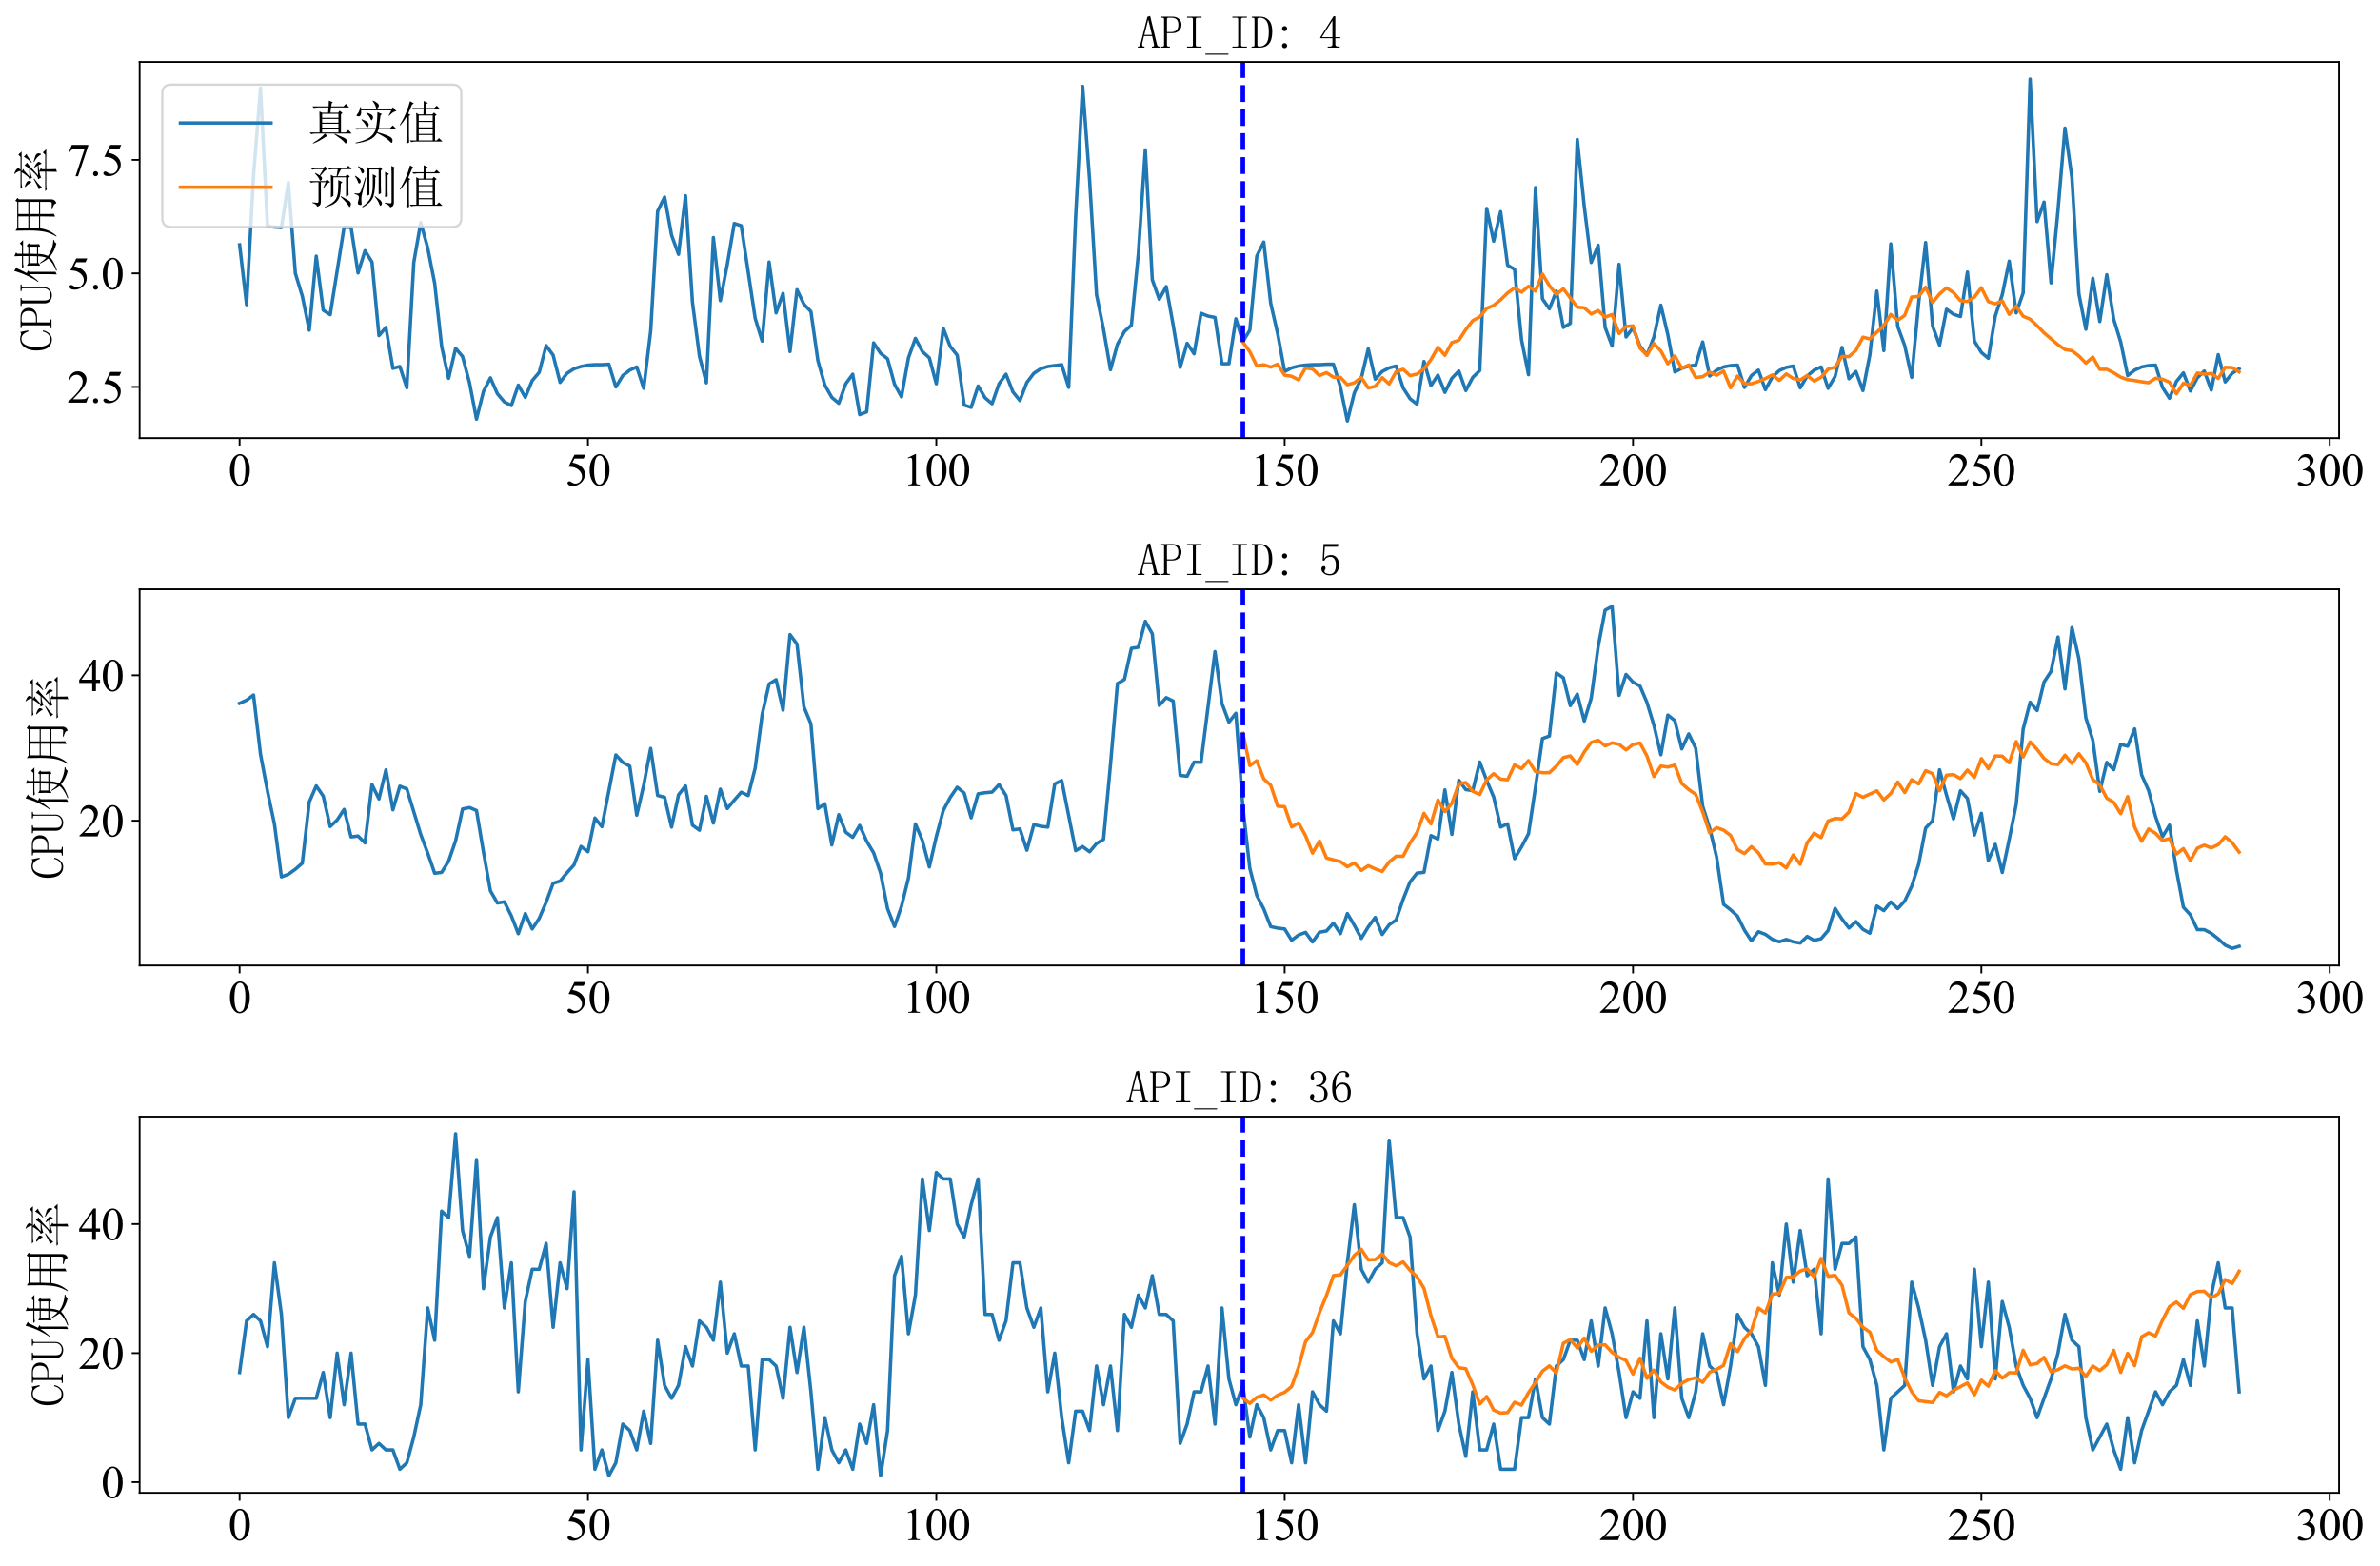 <?xml version="1.0" encoding="utf-8" standalone="no"?>
<!DOCTYPE svg PUBLIC "-//W3C//DTD SVG 1.1//EN"
  "http://www.w3.org/Graphics/SVG/1.1/DTD/svg11.dtd">
<svg xmlns:xlink="http://www.w3.org/1999/xlink" width="1050.587pt" height="691.346pt" viewBox="0 0 1050.587 691.346" xmlns="http://www.w3.org/2000/svg" version="1.1">
 <defs>
  <style type="text/css">*{stroke-linejoin: round; stroke-linecap: butt}</style>
 </defs>
 <g id="figure_1">
  <g id="patch_1">
   <path d="M 0 691.346 
L 1050.587 691.346 
L 1050.587 0 
L 0 0 
z
" style="fill: #ffffff"/>
  </g>
  <g id="axes_1">
   <g id="patch_2">
    <path d="M 61.638 193.381 
L 1032.539 193.381 
L 1032.539 27.341 
L 61.638 27.341 
z
" style="fill: #ffffff"/>
   </g>
   <g id="matplotlib.axis_1">
    <g id="xtick_1">
     <g id="line2d_1">
      <defs>
       <path id="m7980e4f1e6" d="M 0 0 
L 0 3.5 
" style="stroke: #000000; stroke-width: 0.8"/>
      </defs>
      <g>
       <use xlink:href="#m7980e4f1e6" x="105.769" y="193.381" style="stroke: #000000; stroke-width: 0.8"/>
      </g>
     </g>
     <g id="text_1">
      <!-- 0 -->
      <g transform="translate(100.769 214.268) scale(0.2 -0.2)">
       <defs>
        <path id="TimesNewRomanPSMT-30" d="M 231 2094 
Q 231 2819 450 3342 
Q 669 3866 1031 4122 
Q 1313 4325 1613 4325 
Q 2100 4325 2488 3828 
Q 2972 3213 2972 2159 
Q 2972 1422 2759 906 
Q 2547 391 2217 158 
Q 1888 -75 1581 -75 
Q 975 -75 572 641 
Q 231 1244 231 2094 
z
M 844 2016 
Q 844 1141 1059 588 
Q 1238 122 1591 122 
Q 1759 122 1940 273 
Q 2122 425 2216 781 
Q 2359 1319 2359 2297 
Q 2359 3022 2209 3506 
Q 2097 3866 1919 4016 
Q 1791 4119 1609 4119 
Q 1397 4119 1231 3928 
Q 1006 3669 925 3112 
Q 844 2556 844 2016 
z
" transform="scale(0.016)"/>
       </defs>
       <use xlink:href="#TimesNewRomanPSMT-30"/>
      </g>
     </g>
    </g>
    <g id="xtick_2">
     <g id="line2d_2">
      <g>
       <use xlink:href="#m7980e4f1e6" x="259.539" y="193.381" style="stroke: #000000; stroke-width: 0.8"/>
      </g>
     </g>
     <g id="text_2">
      <!-- 50 -->
      <g transform="translate(249.539 214.268) scale(0.2 -0.2)">
       <defs>
        <path id="TimesNewRomanPSMT-35" d="M 2778 4238 
L 2534 3706 
L 1259 3706 
L 981 3138 
Q 1809 3016 2294 2522 
Q 2709 2097 2709 1522 
Q 2709 1188 2573 903 
Q 2438 619 2231 419 
Q 2025 219 1772 97 
Q 1413 -75 1034 -75 
Q 653 -75 479 54 
Q 306 184 306 341 
Q 306 428 378 495 
Q 450 563 559 563 
Q 641 563 702 538 
Q 763 513 909 409 
Q 1144 247 1384 247 
Q 1750 247 2026 523 
Q 2303 800 2303 1197 
Q 2303 1581 2056 1914 
Q 1809 2247 1375 2428 
Q 1034 2569 447 2591 
L 1259 4238 
L 2778 4238 
z
" transform="scale(0.016)"/>
       </defs>
       <use xlink:href="#TimesNewRomanPSMT-35"/>
       <use xlink:href="#TimesNewRomanPSMT-30" x="50"/>
      </g>
     </g>
    </g>
    <g id="xtick_3">
     <g id="line2d_3">
      <g>
       <use xlink:href="#m7980e4f1e6" x="413.309" y="193.381" style="stroke: #000000; stroke-width: 0.8"/>
      </g>
     </g>
     <g id="text_3">
      <!-- 100 -->
      <g transform="translate(398.309 214.268) scale(0.2 -0.2)">
       <defs>
        <path id="TimesNewRomanPSMT-31" d="M 750 3822 
L 1781 4325 
L 1884 4325 
L 1884 747 
Q 1884 391 1914 303 
Q 1944 216 2037 169 
Q 2131 122 2419 116 
L 2419 0 
L 825 0 
L 825 116 
Q 1125 122 1212 167 
Q 1300 213 1334 289 
Q 1369 366 1369 747 
L 1369 3034 
Q 1369 3497 1338 3628 
Q 1316 3728 1258 3775 
Q 1200 3822 1119 3822 
Q 1003 3822 797 3725 
L 750 3822 
z
" transform="scale(0.016)"/>
       </defs>
       <use xlink:href="#TimesNewRomanPSMT-31"/>
       <use xlink:href="#TimesNewRomanPSMT-30" x="50"/>
       <use xlink:href="#TimesNewRomanPSMT-30" x="100"/>
      </g>
     </g>
    </g>
    <g id="xtick_4">
     <g id="line2d_4">
      <g>
       <use xlink:href="#m7980e4f1e6" x="567.078" y="193.381" style="stroke: #000000; stroke-width: 0.8"/>
      </g>
     </g>
     <g id="text_4">
      <!-- 150 -->
      <g transform="translate(552.078 214.268) scale(0.2 -0.2)">
       <use xlink:href="#TimesNewRomanPSMT-31"/>
       <use xlink:href="#TimesNewRomanPSMT-35" x="50"/>
       <use xlink:href="#TimesNewRomanPSMT-30" x="100"/>
      </g>
     </g>
    </g>
    <g id="xtick_5">
     <g id="line2d_5">
      <g>
       <use xlink:href="#m7980e4f1e6" x="720.848" y="193.381" style="stroke: #000000; stroke-width: 0.8"/>
      </g>
     </g>
     <g id="text_5">
      <!-- 200 -->
      <g transform="translate(705.848 214.268) scale(0.2 -0.2)">
       <defs>
        <path id="TimesNewRomanPSMT-32" d="M 2934 816 
L 2638 0 
L 138 0 
L 138 116 
Q 1241 1122 1691 1759 
Q 2141 2397 2141 2925 
Q 2141 3328 1894 3587 
Q 1647 3847 1303 3847 
Q 991 3847 742 3664 
Q 494 3481 375 3128 
L 259 3128 
Q 338 3706 661 4015 
Q 984 4325 1469 4325 
Q 1984 4325 2329 3994 
Q 2675 3663 2675 3213 
Q 2675 2891 2525 2569 
Q 2294 2063 1775 1497 
Q 997 647 803 472 
L 1909 472 
Q 2247 472 2383 497 
Q 2519 522 2628 598 
Q 2738 675 2819 816 
L 2934 816 
z
" transform="scale(0.016)"/>
       </defs>
       <use xlink:href="#TimesNewRomanPSMT-32"/>
       <use xlink:href="#TimesNewRomanPSMT-30" x="50"/>
       <use xlink:href="#TimesNewRomanPSMT-30" x="100"/>
      </g>
     </g>
    </g>
    <g id="xtick_6">
     <g id="line2d_6">
      <g>
       <use xlink:href="#m7980e4f1e6" x="874.618" y="193.381" style="stroke: #000000; stroke-width: 0.8"/>
      </g>
     </g>
     <g id="text_6">
      <!-- 250 -->
      <g transform="translate(859.618 214.268) scale(0.2 -0.2)">
       <use xlink:href="#TimesNewRomanPSMT-32"/>
       <use xlink:href="#TimesNewRomanPSMT-35" x="50"/>
       <use xlink:href="#TimesNewRomanPSMT-30" x="100"/>
      </g>
     </g>
    </g>
    <g id="xtick_7">
     <g id="line2d_7">
      <g>
       <use xlink:href="#m7980e4f1e6" x="1028.387" y="193.381" style="stroke: #000000; stroke-width: 0.8"/>
      </g>
     </g>
     <g id="text_7">
      <!-- 300 -->
      <g transform="translate(1013.387 214.268) scale(0.2 -0.2)">
       <defs>
        <path id="TimesNewRomanPSMT-33" d="M 325 3431 
Q 506 3859 782 4092 
Q 1059 4325 1472 4325 
Q 1981 4325 2253 3994 
Q 2459 3747 2459 3466 
Q 2459 3003 1878 2509 
Q 2269 2356 2469 2072 
Q 2669 1788 2669 1403 
Q 2669 853 2319 450 
Q 1863 -75 997 -75 
Q 569 -75 414 31 
Q 259 138 259 259 
Q 259 350 332 419 
Q 406 488 509 488 
Q 588 488 669 463 
Q 722 447 909 348 
Q 1097 250 1169 231 
Q 1284 197 1416 197 
Q 1734 197 1970 444 
Q 2206 691 2206 1028 
Q 2206 1275 2097 1509 
Q 2016 1684 1919 1775 
Q 1784 1900 1550 2001 
Q 1316 2103 1072 2103 
L 972 2103 
L 972 2197 
Q 1219 2228 1467 2375 
Q 1716 2522 1828 2728 
Q 1941 2934 1941 3181 
Q 1941 3503 1739 3701 
Q 1538 3900 1238 3900 
Q 753 3900 428 3381 
L 325 3431 
z
" transform="scale(0.016)"/>
       </defs>
       <use xlink:href="#TimesNewRomanPSMT-33"/>
       <use xlink:href="#TimesNewRomanPSMT-30" x="50"/>
       <use xlink:href="#TimesNewRomanPSMT-30" x="100"/>
      </g>
     </g>
    </g>
   </g>
   <g id="matplotlib.axis_2">
    <g id="ytick_1">
     <g id="line2d_8">
      <defs>
       <path id="m81c0e1e450" d="M 0 0 
L -3.5 0 
" style="stroke: #000000; stroke-width: 0.8"/>
      </defs>
      <g>
       <use xlink:href="#m81c0e1e450" x="61.638" y="170.799" style="stroke: #000000; stroke-width: 0.8"/>
      </g>
     </g>
     <g id="text_8">
      <!-- 2.5 -->
      <g transform="translate(29.637 177.743) scale(0.2 -0.2)">
       <defs>
        <path id="TimesNewRomanPSMT-2e" d="M 800 606 
Q 947 606 1047 504 
Q 1147 403 1147 259 
Q 1147 116 1045 14 
Q 944 -88 800 -88 
Q 656 -88 554 14 
Q 453 116 453 259 
Q 453 406 554 506 
Q 656 606 800 606 
z
" transform="scale(0.016)"/>
       </defs>
       <use xlink:href="#TimesNewRomanPSMT-32"/>
       <use xlink:href="#TimesNewRomanPSMT-2e" x="50"/>
       <use xlink:href="#TimesNewRomanPSMT-35" x="75"/>
      </g>
     </g>
    </g>
    <g id="ytick_2">
     <g id="line2d_9">
      <g>
       <use xlink:href="#m81c0e1e450" x="61.638" y="120.684" style="stroke: #000000; stroke-width: 0.8"/>
      </g>
     </g>
     <g id="text_9">
      <!-- 5.0 -->
      <g transform="translate(29.637 127.628) scale(0.2 -0.2)">
       <use xlink:href="#TimesNewRomanPSMT-35"/>
       <use xlink:href="#TimesNewRomanPSMT-2e" x="50"/>
       <use xlink:href="#TimesNewRomanPSMT-30" x="75"/>
      </g>
     </g>
    </g>
    <g id="ytick_3">
     <g id="line2d_10">
      <g>
       <use xlink:href="#m81c0e1e450" x="61.638" y="70.57" style="stroke: #000000; stroke-width: 0.8"/>
      </g>
     </g>
     <g id="text_10">
      <!-- 7.5 -->
      <g transform="translate(29.637 77.513) scale(0.2 -0.2)">
       <defs>
        <path id="TimesNewRomanPSMT-37" d="M 644 4238 
L 2916 4238 
L 2916 4119 
L 1503 -88 
L 1153 -88 
L 2419 3728 
L 1253 3728 
Q 900 3728 750 3644 
Q 488 3500 328 3200 
L 238 3234 
L 644 4238 
z
" transform="scale(0.016)"/>
       </defs>
       <use xlink:href="#TimesNewRomanPSMT-37"/>
       <use xlink:href="#TimesNewRomanPSMT-2e" x="50"/>
       <use xlink:href="#TimesNewRomanPSMT-35" x="75"/>
      </g>
     </g>
    </g>
    <g id="text_11">
     <!-- CPU使用率 -->
     <g transform="translate(23.059 155.361) rotate(-90) scale(0.2 -0.2)">
      <defs>
       <path id="SimSun-43" d="M 1725 50 
Q 1025 50 612 575 
Q 200 1100 200 2225 
Q 200 3175 637 3800 
Q 1075 4425 1825 4425 
Q 2000 4425 2175 4375 
Q 2350 4300 2475 4300 
Q 2575 4300 2637 4325 
Q 2700 4350 2750 4425 
L 2975 3325 
L 2825 3275 
Q 2675 3750 2425 4000 
Q 2175 4250 1775 4250 
Q 1250 4250 962 3675 
Q 675 3100 675 2250 
Q 675 1325 925 800 
Q 1175 275 1750 275 
Q 2150 275 2437 562 
Q 2725 850 2825 1325 
L 2975 1250 
Q 2850 725 2512 387 
Q 2175 50 1725 50 
z
" transform="scale(0.016)"/>
       <path id="SimSun-50" d="M 950 2100 
L 950 450 
Q 950 350 1012 300 
Q 1075 250 1175 250 
L 1350 250 
L 1350 100 
L 150 100 
L 150 250 
L 325 250 
Q 450 250 500 300 
Q 550 350 550 450 
L 550 4025 
Q 550 4125 500 4175 
Q 450 4225 325 4225 
L 175 4225 
L 175 4375 
L 1650 4375 
Q 2275 4375 2612 4062 
Q 2950 3750 2950 3275 
Q 2950 2700 2587 2400 
Q 2225 2100 1725 2100 
L 950 2100 
z
M 1575 2250 
Q 1950 2250 2237 2475 
Q 2525 2700 2525 3250 
Q 2525 3750 2287 3987 
Q 2050 4225 1525 4225 
L 1175 4225 
Q 1075 4225 1012 4175 
Q 950 4125 950 4025 
L 950 2250 
L 1575 2250 
z
" transform="scale(0.016)"/>
       <path id="SimSun-55" d="M 1625 250 
Q 2000 250 2262 500 
Q 2525 750 2525 1125 
L 2525 4025 
Q 2525 4125 2475 4175 
Q 2425 4225 2300 4225 
L 2150 4225 
L 2150 4375 
L 3050 4375 
L 3050 4225 
L 2900 4225 
Q 2800 4225 2737 4175 
Q 2675 4125 2675 4025 
L 2675 1125 
Q 2675 625 2337 337 
Q 2000 50 1575 50 
Q 1125 50 787 300 
Q 450 550 450 1100 
L 450 4025 
Q 450 4125 400 4175 
Q 350 4225 225 4225 
L 100 4225 
L 100 4375 
L 1200 4375 
L 1200 4225 
L 1075 4225 
Q 975 4225 912 4175 
Q 850 4125 850 4025 
L 850 1100 
Q 850 600 1062 425 
Q 1275 250 1625 250 
z
" transform="scale(0.016)"/>
       <path id="SimSun-4f7f" d="M 2875 3150 
L 2875 2100 
L 3825 2100 
Q 3850 2825 3850 3150 
L 2875 3150 
z
M 4175 3150 
Q 4175 2800 4150 2100 
L 5150 2100 
L 5150 3150 
L 4175 3150 
z
M 5475 3100 
L 5475 2425 
Q 5475 2100 5500 1800 
L 5150 1675 
L 5150 1950 
L 4150 1950 
Q 4125 1175 3875 600 
Q 4275 275 4875 75 
Q 5475 -125 6075 -150 
L 6075 -250 
Q 5700 -300 5600 -575 
Q 4525 -325 3725 350 
Q 3425 25 2925 -225 
Q 2425 -475 1875 -650 
L 1825 -550 
Q 2400 -325 2850 -25 
Q 3300 275 3500 575 
Q 3200 925 2825 1650 
L 2900 1700 
Q 3325 1100 3625 825 
Q 3800 1300 3825 1950 
L 2875 1950 
L 2875 1825 
L 2525 1675 
Q 2550 2075 2550 2562 
Q 2550 3050 2525 3500 
L 2875 3300 
L 3850 3300 
L 3850 4025 
L 2975 4025 
Q 2650 4025 2375 3950 
L 2150 4175 
L 3850 4175 
L 3850 4525 
Q 3850 4775 3825 5225 
L 4350 5000 
L 4175 4825 
L 4175 4175 
L 5300 4175 
L 5600 4475 
L 6050 4025 
L 4175 4025 
L 4175 3300 
L 5100 3300 
L 5275 3525 
L 5650 3225 
L 5475 3100 
z
M 1675 3175 
L 1675 -450 
L 1325 -625 
Q 1350 -75 1350 350 
L 1350 3200 
Q 900 2475 350 1900 
L 275 1950 
Q 700 2525 1112 3400 
Q 1525 4275 1800 5250 
L 2325 4925 
L 2125 4800 
Q 1725 3925 1500 3525 
L 1875 3325 
L 1675 3175 
z
" transform="scale(0.016)"/>
       <path id="SimSun-7528" d="M 3400 3150 
L 3400 1825 
L 5075 1825 
L 5075 3150 
L 3400 3150 
z
M 4075 100 
Q 4725 50 4900 62 
Q 5075 75 5075 400 
L 5075 1675 
L 3400 1675 
Q 3400 75 3425 -225 
L 3050 -400 
Q 3075 1025 3075 1675 
L 1425 1675 
Q 1250 350 375 -600 
L 300 -550 
Q 775 225 950 1025 
Q 1125 1825 1125 3225 
Q 1125 4625 1100 5075 
L 1475 4825 
L 5050 4825 
L 5225 5100 
L 5625 4800 
L 5425 4600 
L 5425 225 
Q 5450 -400 4875 -575 
Q 4825 -150 4075 -25 
L 4075 100 
z
M 1475 4675 
L 1475 3300 
L 3075 3300 
L 3075 4675 
L 1475 4675 
z
M 3400 4675 
L 3400 3300 
L 5075 3300 
L 5075 4675 
L 3400 4675 
z
M 1475 3150 
Q 1450 2100 1425 1825 
L 3075 1825 
L 3075 3150 
L 1475 3150 
z
" transform="scale(0.016)"/>
       <path id="SimSun-7387" d="M 875 3725 
L 925 3800 
Q 1375 3650 1550 3525 
Q 1725 3400 1725 3250 
Q 1725 3175 1662 3025 
Q 1600 2875 1550 2875 
Q 1500 2875 1425 3050 
Q 1275 3325 875 3725 
z
M 550 1850 
Q 875 1925 2000 2575 
L 2050 2500 
Q 1675 2225 1337 1937 
Q 1000 1650 875 1425 
L 550 1850 
z
M 5200 3450 
Q 4800 3150 4275 2800 
L 4225 2875 
Q 4775 3400 5050 3925 
L 5450 3525 
L 5200 3450 
z
M 4325 2500 
L 4350 2575 
Q 5225 2350 5375 2212 
Q 5525 2075 5525 1900 
Q 5525 1775 5487 1662 
Q 5450 1550 5400 1550 
Q 5325 1550 5200 1800 
Q 4975 2150 4325 2500 
z
M 3150 3900 
Q 2500 3300 2300 3150 
Q 2800 3150 3400 3175 
Q 3700 3500 3850 3825 
L 4250 3450 
Q 4050 3400 3450 2825 
Q 2850 2250 2475 1950 
Q 3150 1975 3850 2000 
Q 3750 2175 3550 2450 
L 3600 2500 
Q 4050 2250 4200 2100 
Q 4350 1950 4350 1850 
Q 4350 1775 4250 1625 
Q 4150 1475 4100 1475 
Q 4075 1475 4050 1550 
Q 4000 1700 3900 1900 
Q 3650 1875 3075 1800 
L 3500 1550 
L 3325 1425 
L 3325 975 
L 5325 975 
L 5650 1300 
L 6100 825 
L 3325 825 
Q 3325 -275 3350 -525 
L 2975 -650 
Q 3000 0 3000 825 
L 1125 825 
Q 800 825 525 750 
L 300 975 
L 3000 975 
L 3000 1775 
Q 2450 1700 2200 1525 
L 1950 1950 
Q 2275 1950 2675 2350 
Q 3075 2750 3325 3050 
Q 2400 2950 2150 2775 
L 1950 3175 
Q 2150 3150 2475 3575 
Q 2800 4000 2900 4225 
L 1450 4225 
Q 1125 4225 850 4150 
L 625 4375 
L 3100 4375 
Q 3050 4800 2675 5200 
L 2725 5250 
Q 3225 5050 3337 4912 
Q 3450 4775 3450 4700 
Q 3450 4550 3250 4375 
L 5025 4375 
L 5350 4675 
L 5775 4225 
L 3050 4225 
L 3375 3950 
L 3150 3900 
z
" transform="scale(0.016)"/>
      </defs>
      <use xlink:href="#SimSun-43"/>
      <use xlink:href="#SimSun-50" x="50"/>
      <use xlink:href="#SimSun-55" x="100"/>
      <use xlink:href="#SimSun-4f7f" x="150"/>
      <use xlink:href="#SimSun-7528" x="250"/>
      <use xlink:href="#SimSun-7387" x="350"/>
     </g>
    </g>
   </g>
   <g id="line2d_11">
    <path d="M 105.769 108.055 
L 108.845 134.516 
L 111.92 77.385 
L 114.996 38.897 
L 118.071 99.837 
L 121.146 100.237 
L 124.222 100.438 
L 127.297 80.592 
L 130.373 120.684 
L 133.448 130.707 
L 136.523 145.742 
L 139.599 113.067 
L 142.674 136.921 
L 145.75 138.926 
L 151.9 100.237 
L 154.976 100.438 
L 158.051 120.484 
L 161.126 110.661 
L 164.202 115.673 
L 167.277 148.147 
L 170.353 144.539 
L 173.428 162.58 
L 176.503 161.778 
L 179.579 171.2 
L 182.654 115.873 
L 185.73 98.233 
L 188.805 109.459 
L 191.88 125.094 
L 194.956 152.958 
L 198.031 166.99 
L 201.107 153.76 
L 204.182 157.368 
L 207.257 168.995 
L 210.333 185.032 
L 213.408 172.804 
L 216.484 166.79 
L 219.559 173.806 
L 222.634 177.414 
L 225.71 179.018 
L 228.785 169.997 
L 231.861 175.409 
L 234.936 167.993 
L 238.011 164.384 
L 241.087 152.557 
L 244.162 156.767 
L 247.237 168.794 
L 250.313 164.785 
L 253.388 162.781 
L 256.464 161.778 
L 259.539 161.177 
L 262.614 160.976 
L 265.69 160.976 
L 268.765 160.776 
L 271.841 170.799 
L 274.916 165.787 
L 277.991 163.382 
L 281.067 161.979 
L 284.142 171.4 
L 287.218 146.143 
L 290.293 93.221 
L 293.368 87.007 
L 296.444 103.846 
L 299.519 112.265 
L 302.595 86.406 
L 305.67 133.514 
L 308.745 157.168 
L 311.821 168.995 
L 314.896 104.848 
L 317.972 132.712 
L 321.047 116.675 
L 324.122 98.634 
L 327.198 99.636 
L 333.349 140.53 
L 336.424 150.553 
L 339.499 115.673 
L 342.575 138.124 
L 345.65 129.504 
L 348.725 155.163 
L 351.801 127.901 
L 354.876 134.315 
L 357.952 137.523 
L 361.027 159.172 
L 364.102 169.997 
L 367.178 175.409 
L 370.253 178.015 
L 373.329 169.396 
L 376.404 165.186 
L 379.479 183.027 
L 382.555 181.824 
L 385.63 151.354 
L 388.706 155.965 
L 391.781 158.37 
L 394.856 169.596 
L 397.932 175.209 
L 401.007 157.97 
L 404.083 149.35 
L 407.158 155.163 
L 410.233 157.97 
L 413.309 169.396 
L 416.384 144.94 
L 419.46 152.958 
L 422.535 156.767 
L 425.61 178.817 
L 428.686 179.82 
L 431.761 170.398 
L 434.836 175.61 
L 437.912 178.216 
L 440.987 169.396 
L 444.063 165.186 
L 447.138 173.004 
L 450.213 176.813 
L 453.289 168.794 
L 456.364 164.785 
L 459.44 162.781 
L 462.515 161.778 
L 468.666 160.976 
L 471.741 170.999 
L 474.817 95.627 
L 477.892 38.095 
L 480.967 79.39 
L 484.043 130.106 
L 487.118 145.341 
L 490.194 163.182 
L 493.269 151.956 
L 496.344 146.343 
L 499.42 143.537 
L 502.495 112.065 
L 505.571 66.159 
L 508.646 123.491 
L 511.721 132.11 
L 514.797 126.498 
L 517.872 143.537 
L 520.948 162.179 
L 524.023 151.555 
L 527.098 156.165 
L 530.174 138.325 
L 533.249 139.527 
L 536.324 140.129 
L 539.4 160.576 
L 542.475 160.576 
L 545.551 140.73 
L 548.626 150.753 
L 551.701 145.742 
L 554.777 113.067 
L 557.852 106.853 
L 560.928 133.915 
L 564.003 147.345 
L 567.078 163.983 
L 570.154 162.38 
L 573.229 161.578 
L 576.305 161.177 
L 579.38 160.976 
L 582.455 160.976 
L 585.531 160.776 
L 588.606 160.776 
L 591.682 170.799 
L 594.757 185.833 
L 597.832 173.405 
L 600.908 166.99 
L 603.983 153.96 
L 607.059 167.391 
L 610.134 163.983 
L 613.209 162.38 
L 616.285 161.578 
L 619.36 171.2 
L 622.435 176.011 
L 625.511 178.416 
L 628.586 159.573 
L 631.662 170.198 
L 634.737 165.587 
L 637.812 173.204 
L 640.888 166.99 
L 643.963 163.783 
L 647.039 172.403 
L 650.114 166.589 
L 653.189 163.582 
L 656.265 92.019 
L 659.34 106.452 
L 662.416 93.422 
L 665.491 117.076 
L 668.566 118.88 
L 671.642 149.951 
L 674.717 165.387 
L 677.793 82.798 
L 680.868 131.91 
L 683.943 136.32 
L 687.019 128.502 
L 690.094 144.539 
L 693.17 142.735 
L 696.245 61.549 
L 699.32 91.016 
L 702.396 115.873 
L 705.471 108.256 
L 708.546 144.539 
L 711.622 152.758 
L 714.697 116.675 
L 717.773 148.748 
L 720.848 144.739 
L 723.923 152.758 
L 726.999 156.767 
L 730.074 148.748 
L 733.15 134.716 
L 736.225 147.746 
L 739.3 164.184 
L 742.376 162.58 
L 745.451 161.578 
L 748.527 161.177 
L 751.602 150.954 
L 754.677 165.988 
L 757.753 163.382 
L 760.828 161.979 
L 763.904 161.377 
L 766.979 161.177 
L 770.054 170.999 
L 773.13 165.787 
L 776.205 163.382 
L 779.281 172.002 
L 782.356 166.389 
L 785.431 163.582 
L 788.507 162.179 
L 791.582 161.578 
L 794.658 171.2 
L 797.733 165.988 
L 800.808 163.382 
L 803.884 161.979 
L 806.959 171.4 
L 810.034 166.188 
L 813.11 153.359 
L 816.185 167.191 
L 819.261 163.983 
L 822.336 172.403 
L 825.411 156.566 
L 828.487 128.502 
L 831.562 154.762 
L 834.638 107.654 
L 837.713 144.138 
L 840.788 152.557 
L 843.864 166.589 
L 846.939 133.714 
L 850.015 107.053 
L 853.09 143.937 
L 856.165 152.357 
L 859.241 136.52 
L 862.316 138.726 
L 865.392 139.728 
L 868.467 120.083 
L 871.542 150.553 
L 874.618 155.564 
L 877.693 158.17 
L 880.769 139.527 
L 883.844 130.106 
L 886.919 115.272 
L 889.995 138.124 
L 893.07 129.304 
L 896.145 34.888 
L 899.221 97.832 
L 902.296 89.212 
L 905.372 124.894 
L 908.447 92.82 
L 911.522 56.537 
L 914.598 78.588 
L 917.673 129.705 
L 920.749 145.341 
L 923.824 122.889 
L 926.899 141.933 
L 929.975 121.286 
L 933.05 140.931 
L 936.126 150.954 
L 939.201 165.787 
L 942.276 163.382 
L 945.352 161.979 
L 948.427 161.377 
L 951.503 161.177 
L 954.578 170.999 
L 957.653 175.81 
L 960.729 168.393 
L 963.804 164.585 
L 966.88 172.603 
L 969.955 166.79 
L 973.03 163.783 
L 976.106 172.202 
L 979.181 156.566 
L 982.257 168.594 
L 985.332 164.785 
L 988.407 162.781 
L 988.407 162.781 
" clip-path="url(#pd9b5fdefa7)" style="fill: none; stroke: #1f77b4; stroke-width: 1.5; stroke-linecap: square"/>
   </g>
   <g id="line2d_12">
    <path d="M 548.626 151.001 
L 551.701 155.275 
L 554.777 161.518 
L 557.852 161.024 
L 560.928 162.043 
L 564.003 160.776 
L 567.078 165.618 
L 570.154 166.087 
L 573.229 167.679 
L 576.305 162.391 
L 579.38 162.886 
L 582.455 165.769 
L 585.531 164.5 
L 588.606 166.495 
L 591.682 166.55 
L 594.757 169.828 
L 597.832 168.985 
L 600.908 166.608 
L 603.983 171.246 
L 607.059 170.55 
L 610.134 166.73 
L 613.209 169.494 
L 616.285 164.087 
L 619.36 162.996 
L 622.435 165.8 
L 625.511 165.139 
L 628.586 162.798 
L 631.662 158.742 
L 634.737 153.298 
L 637.812 156.835 
L 640.888 151.232 
L 643.963 150.212 
L 647.039 145.481 
L 650.114 141.537 
L 653.189 139.881 
L 656.265 136.129 
L 659.34 134.802 
L 662.416 132.344 
L 665.491 129.32 
L 668.566 127.105 
L 671.642 128.984 
L 674.717 126.367 
L 677.793 128.491 
L 680.868 121.005 
L 683.943 126.128 
L 687.019 129.953 
L 690.094 127.494 
L 696.245 135.609 
L 699.32 135.874 
L 702.396 138.603 
L 705.471 137.107 
L 708.546 140.02 
L 711.622 138.837 
L 714.697 147.249 
L 717.773 144.125 
L 720.848 143.85 
L 723.923 153.661 
L 726.999 156.817 
L 730.074 151.633 
L 733.15 154.945 
L 736.225 160.583 
L 739.3 157.163 
L 742.376 162.526 
L 745.451 161.129 
L 748.527 166.618 
L 751.602 166.281 
L 754.677 164.295 
L 757.753 165.652 
L 760.828 163.783 
L 763.904 171.174 
L 766.979 166 
L 770.054 169.458 
L 773.13 169.398 
L 776.205 168.385 
L 779.281 167.119 
L 782.356 165.492 
L 785.431 167.921 
L 788.507 165.065 
L 791.582 167.069 
L 794.658 167.746 
L 797.733 165.766 
L 800.808 168.211 
L 803.884 166.576 
L 806.959 162.924 
L 810.034 162.099 
L 813.11 157.347 
L 816.185 157.413 
L 819.261 154.641 
L 822.336 148.85 
L 825.411 149.599 
L 831.562 143.704 
L 834.638 138.815 
L 837.713 141.401 
L 840.788 139.224 
L 843.864 131.111 
L 846.939 130.857 
L 850.015 126.797 
L 853.09 133.523 
L 856.165 129.758 
L 859.241 127.099 
L 862.316 129.185 
L 865.392 132.729 
L 868.467 133.071 
L 871.542 131.16 
L 874.618 127.02 
L 877.693 133.14 
L 880.769 134.11 
L 883.844 132.836 
L 886.919 138.772 
L 889.995 135.12 
L 893.07 139.608 
L 896.145 140.897 
L 899.221 143.748 
L 902.296 146.954 
L 908.447 152.172 
L 911.522 154.298 
L 914.598 154.812 
L 917.673 157.132 
L 920.749 160.287 
L 923.824 157.625 
L 926.899 163.041 
L 929.975 163.01 
L 933.05 164.575 
L 936.126 166.491 
L 939.201 167.575 
L 942.276 167.965 
L 945.352 168.518 
L 948.427 168.942 
L 951.503 166.959 
L 954.578 167.4 
L 957.653 168.695 
L 960.729 173.829 
L 963.804 169.184 
L 966.88 170.099 
L 969.955 164.663 
L 973.03 165.18 
L 976.106 164.836 
L 979.181 167.062 
L 982.257 162.139 
L 985.332 162.29 
L 988.407 164.161 
L 988.407 164.161 
" clip-path="url(#pd9b5fdefa7)" style="fill: none; stroke: #ff7f0e; stroke-width: 1.5; stroke-linecap: square"/>
   </g>
   <g id="line2d_13">
    <path d="M 548.626 193.381 
L 548.626 27.341 
" clip-path="url(#pd9b5fdefa7)" style="fill: none; stroke-dasharray: 7.4,3.2; stroke-dashoffset: 0; stroke: #0000ff; stroke-width: 2"/>
   </g>
   <g id="patch_3">
    <path d="M 61.638 193.381 
L 61.638 27.341 
" style="fill: none; stroke: #000000; stroke-width: 0.8; stroke-linejoin: miter; stroke-linecap: square"/>
   </g>
   <g id="patch_4">
    <path d="M 1032.539 193.381 
L 1032.539 27.341 
" style="fill: none; stroke: #000000; stroke-width: 0.8; stroke-linejoin: miter; stroke-linecap: square"/>
   </g>
   <g id="patch_5">
    <path d="M 61.638 193.381 
L 1032.539 193.381 
" style="fill: none; stroke: #000000; stroke-width: 0.8; stroke-linejoin: miter; stroke-linecap: square"/>
   </g>
   <g id="patch_6">
    <path d="M 61.638 27.341 
L 1032.539 27.341 
" style="fill: none; stroke: #000000; stroke-width: 0.8; stroke-linejoin: miter; stroke-linecap: square"/>
   </g>
   <g id="text_12">
    <!-- API_ID: 4 -->
    <g transform="translate(502.088 21.341) scale(0.2 -0.2)">
     <defs>
      <path id="SimSun-41" d="M 2025 1700 
L 900 1700 
L 675 750 
Q 650 625 650 550 
Q 650 450 687 350 
Q 725 250 900 250 
L 975 250 
L 975 100 
L 50 100 
L 50 250 
L 125 250 
Q 225 250 300 312 
Q 375 375 400 525 
L 1375 4350 
L 1750 4475 
L 2700 525 
Q 2750 375 2825 312 
Q 2900 250 3000 250 
L 3075 250 
L 3075 100 
L 2000 100 
L 2000 250 
L 2100 250 
Q 2250 250 2275 312 
Q 2300 375 2300 425 
Q 2300 525 2275 600 
L 2025 1700 
z
M 325 250 
L 325 250 
z
M 575 250 
L 575 250 
z
M 2350 250 
L 2350 250 
z
M 2775 250 
L 2775 250 
z
M 1500 3925 
L 1475 3925 
L 950 1850 
L 2000 1850 
L 1500 3925 
z
" transform="scale(0.016)"/>
      <path id="SimSun-49" d="M 600 4225 
L 600 4375 
L 2600 4375 
L 2600 4225 
L 2025 4225 
Q 1925 4225 1862 4175 
Q 1800 4125 1800 4025 
L 1800 450 
Q 1800 350 1862 300 
Q 1925 250 2025 250 
L 2600 250 
L 2600 100 
L 600 100 
L 600 250 
L 1175 250 
Q 1300 250 1350 300 
Q 1400 350 1400 450 
L 1400 4025 
Q 1400 4125 1350 4175 
Q 1300 4225 1175 4225 
L 600 4225 
z
" transform="scale(0.016)"/>
      <path id="SimSun-5f" d="M 0 -875 
L 0 -725 
L 3175 -725 
L 3175 -875 
L 0 -875 
z
" transform="scale(0.016)"/>
      <path id="SimSun-44" d="M 2500 2275 
Q 2500 3350 2175 3787 
Q 1850 4225 1275 4225 
Q 1100 4225 1012 4175 
Q 925 4125 925 4025 
L 925 450 
Q 925 350 1000 300 
Q 1075 250 1200 250 
Q 1750 250 2125 662 
Q 2500 1075 2500 2275 
z
M 525 4025 
Q 525 4125 475 4175 
Q 425 4225 300 4225 
L 150 4225 
L 150 4375 
L 1275 4375 
Q 2050 4375 2512 3875 
Q 2975 3375 2975 2325 
Q 2975 1175 2525 637 
Q 2075 100 1200 100 
L 125 100 
L 125 250 
L 300 250 
Q 425 250 475 300 
Q 525 350 525 450 
L 525 4025 
z
" transform="scale(0.016)"/>
      <path id="SimSun-3a" d="M 1900 2725 
Q 1900 2575 1800 2475 
Q 1700 2375 1550 2375 
Q 1400 2375 1300 2475 
Q 1200 2575 1200 2725 
Q 1200 2875 1300 2975 
Q 1400 3075 1550 3075 
Q 1700 3075 1800 2975 
Q 1900 2875 1900 2725 
z
M 1900 375 
Q 1900 225 1800 125 
Q 1700 25 1550 25 
Q 1400 25 1300 125 
Q 1200 225 1200 375 
Q 1200 525 1300 625 
Q 1400 725 1550 725 
Q 1700 725 1800 625 
Q 1900 525 1900 375 
z
" transform="scale(0.016)"/>
      <path id="SimSun-20" d="M 0 0 
Q 0 0 0 0 
z
" transform="scale(0.016)"/>
      <path id="SimSun-34" d="M 2300 575 
Q 2300 400 2400 325 
Q 2500 250 2675 250 
L 2900 250 
L 2900 100 
L 1250 100 
L 1250 250 
L 1525 250 
Q 1725 250 1812 325 
Q 1900 400 1900 575 
L 1900 1400 
L 225 1400 
L 225 1525 
L 2050 4425 
L 2300 4425 
L 2300 1550 
L 2975 1550 
L 2975 1400 
L 2300 1400 
L 2300 575 
z
M 1875 3800 
L 450 1550 
L 1900 1550 
L 1900 3800 
L 1875 3800 
z
" transform="scale(0.016)"/>
     </defs>
     <use xlink:href="#SimSun-41"/>
     <use xlink:href="#SimSun-50" x="50"/>
     <use xlink:href="#SimSun-49" x="100"/>
     <use xlink:href="#SimSun-5f" x="150"/>
     <use xlink:href="#SimSun-49" x="200"/>
     <use xlink:href="#SimSun-44" x="250"/>
     <use xlink:href="#SimSun-3a" x="300"/>
     <use xlink:href="#SimSun-20" x="350"/>
     <use xlink:href="#SimSun-34" x="400"/>
    </g>
   </g>
   <g id="legend_1">
    <g id="patch_7">
     <path d="M 75.638 100.216 
L 199.637 100.216 
Q 203.637 100.216 203.637 96.216 
L 203.637 41.341 
Q 203.637 37.341 199.637 37.341 
L 75.638 37.341 
Q 71.638 37.341 71.638 41.341 
L 71.638 96.216 
Q 71.638 100.216 75.638 100.216 
z
" style="fill: #ffffff; opacity: 0.8; stroke: #cccccc; stroke-linejoin: miter"/>
    </g>
    <g id="line2d_14">
     <path d="M 79.638 54.278 
L 99.638 54.278 
L 119.638 54.278 
" style="fill: none; stroke: #1f77b4; stroke-width: 1.5; stroke-linecap: square"/>
    </g>
    <g id="text_13">
     <!-- 真实值 -->
     <g transform="translate(135.637 61.278) scale(0.2 -0.2)">
      <defs>
       <path id="SimSun-771f" d="M 2050 3450 
L 2050 2900 
L 4300 2900 
L 4300 3450 
L 2050 3450 
z
M 2050 2750 
L 2050 2225 
L 4300 2225 
L 4300 2750 
L 2050 2750 
z
M 2050 2075 
L 2050 1550 
L 4300 1550 
L 4300 2075 
L 2050 2075 
z
M 2050 1400 
L 2050 875 
L 4300 875 
L 4300 1400 
L 2050 1400 
z
M 2875 3600 
L 2925 4325 
L 1525 4325 
Q 1200 4325 925 4250 
L 700 4475 
L 2950 4475 
Q 2975 4825 2975 5275 
L 3550 5025 
L 3375 4925 
L 3300 4475 
L 5000 4475 
L 5325 4825 
L 5775 4325 
L 3275 4325 
L 3200 3600 
L 4275 3600 
L 4450 3875 
L 4850 3575 
L 4650 3375 
L 4650 875 
L 5300 875 
L 5675 1225 
L 6125 725 
L 1150 725 
Q 825 725 550 650 
L 325 875 
L 1700 875 
Q 1700 3200 1675 3775 
L 2050 3600 
L 2875 3600 
z
M 2425 725 
L 2825 350 
L 2575 300 
Q 1500 -425 800 -650 
L 775 -575 
Q 1950 125 2425 725 
z
M 3800 700 
Q 4575 375 4962 200 
Q 5350 25 5400 -112 
Q 5450 -250 5450 -325 
Q 5450 -400 5400 -525 
Q 5350 -650 5325 -650 
Q 5250 -650 5100 -450 
Q 4875 -150 3750 625 
L 3800 700 
z
" transform="scale(0.016)"/>
       <path id="SimSun-5b9e" d="M 1950 3625 
Q 2575 3400 2700 3250 
Q 2825 3100 2825 2975 
Q 2825 2850 2750 2700 
Q 2675 2550 2625 2550 
Q 2550 2550 2450 2800 
Q 2275 3175 1900 3550 
L 1950 3625 
z
M 3575 1325 
Q 3500 1100 3425 925 
Q 4650 550 5087 325 
Q 5525 100 5512 -225 
Q 5500 -550 5400 -550 
Q 5300 -550 5075 -300 
Q 4625 175 3375 800 
Q 3025 175 2300 -150 
Q 1575 -475 425 -625 
L 425 -525 
Q 1475 -325 2200 100 
Q 2925 525 3200 1325 
L 1225 1325 
Q 900 1325 625 1250 
L 400 1475 
L 3225 1475 
Q 3325 1950 3375 2575 
Q 3425 3200 3425 3700 
L 4050 3400 
L 3850 3225 
Q 3750 2300 3625 1475 
L 5175 1475 
L 5550 1850 
L 6075 1325 
L 3575 1325 
z
M 1275 2700 
Q 1975 2425 2100 2262 
Q 2225 2100 2225 1975 
Q 2225 1850 2150 1700 
Q 2075 1550 2025 1550 
Q 1950 1550 1850 1800 
Q 1675 2175 1225 2625 
L 1275 2700 
z
M 2750 5225 
L 2825 5275 
Q 3225 5100 3425 4925 
Q 3625 4750 3625 4600 
Q 3625 4450 3512 4300 
Q 3400 4150 3325 4150 
Q 3250 4150 3200 4400 
Q 3100 4775 2750 5225 
z
M 4975 3225 
L 5350 3925 
L 1175 3925 
Q 1225 3525 1125 3300 
Q 1025 3075 787 3100 
Q 550 3125 550 3200 
Q 550 3300 700 3475 
Q 975 3825 1050 4375 
L 1150 4375 
L 1175 4075 
L 5300 4075 
L 5575 4350 
L 6050 3800 
Q 5625 3825 5050 3175 
L 4975 3225 
z
" transform="scale(0.016)"/>
       <path id="SimSun-503c" d="M 1525 650 
Q 1525 -225 1550 -525 
L 1175 -650 
Q 1200 250 1200 550 
L 1200 3025 
Q 750 2300 325 1850 
L 250 1900 
Q 725 2625 1100 3525 
Q 1475 4425 1675 5200 
L 2200 4875 
L 1950 4725 
Q 1550 3800 1425 3475 
L 1725 3300 
L 1525 3150 
L 1525 650 
z
M 2875 3225 
L 2875 2475 
L 4800 2475 
L 4800 3225 
L 2875 3225 
z
M 2875 2325 
L 2875 1575 
L 4800 1575 
L 4800 2325 
L 2875 2325 
z
M 2875 1425 
L 2875 675 
L 4800 675 
L 4800 1425 
L 2875 1425 
z
M 2875 525 
L 2875 -225 
L 4800 -225 
L 4800 525 
L 2875 525 
z
M 3550 4250 
Q 3575 4825 3550 5225 
L 4125 4950 
L 3925 4800 
L 3900 4250 
L 5025 4250 
L 5350 4575 
L 5825 4100 
L 3900 4100 
L 3875 3375 
L 4750 3375 
L 4975 3625 
L 5350 3300 
L 5125 3150 
L 5125 -225 
L 5350 -225 
L 5675 100 
L 6150 -375 
L 2450 -375 
Q 2125 -375 1850 -450 
L 1625 -225 
L 2550 -225 
L 2550 2550 
Q 2550 2850 2525 3575 
L 2875 3375 
L 3525 3375 
L 3550 4100 
L 2800 4100 
Q 2475 4100 2200 4025 
L 1975 4250 
L 3550 4250 
z
" transform="scale(0.016)"/>
      </defs>
      <use xlink:href="#SimSun-771f"/>
      <use xlink:href="#SimSun-5b9e" x="100"/>
      <use xlink:href="#SimSun-503c" x="200"/>
     </g>
    </g>
    <g id="line2d_15">
     <path d="M 79.638 82.638 
L 99.638 82.638 
L 119.638 82.638 
" style="fill: none; stroke: #ff7f0e; stroke-width: 1.5; stroke-linecap: square"/>
    </g>
    <g id="text_14">
     <!-- 预测值 -->
     <g transform="translate(135.637 89.638) scale(0.2 -0.2)">
      <defs>
       <path id="SimSun-9884" d="M 475 4825 
L 2225 4825 
L 2425 5075 
L 2825 4675 
Q 2600 4625 2387 4412 
Q 2175 4200 1800 3750 
Q 2050 3575 2037 3400 
Q 2025 3225 1937 3150 
Q 1850 3075 1825 3075 
Q 1725 3075 1650 3300 
Q 1525 3600 1050 4100 
L 1100 4150 
Q 1475 3975 1700 3825 
L 2225 4675 
L 1300 4675 
Q 975 4675 700 4600 
L 475 4825 
z
M 725 100 
Q 1175 50 1362 37 
Q 1550 25 1550 275 
L 1550 2875 
L 1125 2875 
Q 800 2875 525 2800 
L 300 3025 
L 2525 3025 
L 2725 3275 
L 3150 2875 
Q 2800 2825 2275 2075 
L 2200 2125 
L 2550 2875 
L 1875 2875 
L 1875 150 
Q 1875 -400 1350 -500 
Q 1325 -175 725 0 
L 725 100 
z
M 3250 775 
Q 3275 1425 3275 2287 
Q 3275 3150 3250 3900 
L 3600 3700 
L 4050 3700 
Q 4175 4400 4200 4675 
L 3650 4675 
Q 3325 4675 3050 4600 
L 2825 4825 
L 5325 4825 
L 5675 5150 
L 6125 4675 
L 4675 4675 
Q 4500 4425 4175 3700 
L 5300 3700 
L 5475 3975 
L 5875 3675 
L 5675 3475 
L 5675 1950 
Q 5675 1525 5700 1075 
L 5350 875 
L 5350 3550 
L 3600 3550 
L 3600 1000 
L 3250 775 
z
M 4850 2875 
L 4625 2675 
Q 4625 1475 4475 937 
Q 4325 400 3900 50 
Q 3475 -300 2425 -625 
L 2400 -550 
Q 3500 -50 3837 400 
Q 4175 850 4237 1587 
Q 4300 2325 4275 3175 
L 4850 2875 
z
M 4650 950 
Q 5725 375 5875 212 
Q 6025 50 6025 -125 
Q 6025 -225 5962 -387 
Q 5900 -550 5850 -550 
Q 5800 -550 5750 -450 
Q 5625 -250 5437 0 
Q 5250 250 4600 875 
L 4650 950 
z
" transform="scale(0.016)"/>
       <path id="SimSun-6d4b" d="M 1975 1000 
Q 2000 1475 2000 2925 
Q 2000 4375 1975 5000 
L 2350 4775 
L 3575 4775 
L 3775 4975 
L 4100 4650 
L 3900 4500 
L 3900 2350 
Q 3900 1850 3925 1350 
L 3600 1200 
L 3600 4625 
L 2325 4625 
L 2325 1150 
L 1975 1000 
z
M 2775 3975 
L 3300 3700 
L 3125 3525 
Q 3150 1825 2875 937 
Q 2600 50 1375 -600 
L 1325 -500 
Q 2200 100 2475 725 
Q 2750 1350 2775 2187 
Q 2800 3025 2775 3975 
z
M 3100 950 
Q 3825 450 3937 262 
Q 4050 75 4050 -25 
Q 4050 -150 3975 -262 
Q 3900 -375 3850 -375 
Q 3750 -375 3650 -75 
Q 3500 375 3050 875 
L 3100 950 
z
M 4475 825 
Q 4500 1200 4500 1700 
L 4500 3400 
Q 4500 3950 4475 4300 
L 5025 4025 
L 4825 3825 
L 4825 1700 
Q 4825 1325 4850 950 
L 4475 825 
z
M 5375 150 
L 5375 4050 
Q 5375 4750 5350 5125 
L 5875 4875 
L 5700 4700 
L 5700 75 
Q 5700 -200 5600 -350 
Q 5500 -500 5200 -600 
Q 5025 -225 4450 -50 
L 4450 50 
Q 5125 -50 5250 -37 
Q 5375 -25 5375 150 
z
M 1850 3500 
Q 1375 1525 1300 1225 
Q 1200 900 1212 450 
Q 1225 0 1250 -175 
Q 1250 -275 1125 -275 
Q 1025 -275 875 -225 
Q 725 -175 725 0 
Q 725 125 800 375 
Q 875 625 875 775 
Q 875 950 762 1050 
Q 650 1150 275 1250 
L 275 1350 
Q 725 1300 837 1312 
Q 950 1325 1087 1537 
Q 1225 1750 1750 3525 
L 1850 3500 
z
M 375 3775 
Q 1075 3350 1112 3100 
Q 1150 2850 1050 2775 
Q 950 2700 900 2700 
Q 800 2700 725 2975 
Q 600 3350 325 3700 
L 375 3775 
z
M 800 5100 
Q 1475 4725 1550 4512 
Q 1625 4300 1525 4187 
Q 1425 4075 1350 4075 
Q 1275 4075 1200 4300 
Q 1075 4650 750 5025 
L 800 5100 
z
" transform="scale(0.016)"/>
      </defs>
      <use xlink:href="#SimSun-9884"/>
      <use xlink:href="#SimSun-6d4b" x="100"/>
      <use xlink:href="#SimSun-503c" x="200"/>
     </g>
    </g>
   </g>
  </g>
  <g id="axes_2">
   <g id="patch_8">
    <path d="M 61.638 426.181 
L 1032.539 426.181 
L 1032.539 260.141 
L 61.638 260.141 
z
" style="fill: #ffffff"/>
   </g>
   <g id="matplotlib.axis_3">
    <g id="xtick_8">
     <g id="line2d_16">
      <g>
       <use xlink:href="#m7980e4f1e6" x="105.769" y="426.181" style="stroke: #000000; stroke-width: 0.8"/>
      </g>
     </g>
     <g id="text_15">
      <!-- 0 -->
      <g transform="translate(100.769 447.068) scale(0.2 -0.2)">
       <use xlink:href="#TimesNewRomanPSMT-30"/>
      </g>
     </g>
    </g>
    <g id="xtick_9">
     <g id="line2d_17">
      <g>
       <use xlink:href="#m7980e4f1e6" x="259.539" y="426.181" style="stroke: #000000; stroke-width: 0.8"/>
      </g>
     </g>
     <g id="text_16">
      <!-- 50 -->
      <g transform="translate(249.539 447.068) scale(0.2 -0.2)">
       <use xlink:href="#TimesNewRomanPSMT-35"/>
       <use xlink:href="#TimesNewRomanPSMT-30" x="50"/>
      </g>
     </g>
    </g>
    <g id="xtick_10">
     <g id="line2d_18">
      <g>
       <use xlink:href="#m7980e4f1e6" x="413.309" y="426.181" style="stroke: #000000; stroke-width: 0.8"/>
      </g>
     </g>
     <g id="text_17">
      <!-- 100 -->
      <g transform="translate(398.309 447.068) scale(0.2 -0.2)">
       <use xlink:href="#TimesNewRomanPSMT-31"/>
       <use xlink:href="#TimesNewRomanPSMT-30" x="50"/>
       <use xlink:href="#TimesNewRomanPSMT-30" x="100"/>
      </g>
     </g>
    </g>
    <g id="xtick_11">
     <g id="line2d_19">
      <g>
       <use xlink:href="#m7980e4f1e6" x="567.078" y="426.181" style="stroke: #000000; stroke-width: 0.8"/>
      </g>
     </g>
     <g id="text_18">
      <!-- 150 -->
      <g transform="translate(552.078 447.068) scale(0.2 -0.2)">
       <use xlink:href="#TimesNewRomanPSMT-31"/>
       <use xlink:href="#TimesNewRomanPSMT-35" x="50"/>
       <use xlink:href="#TimesNewRomanPSMT-30" x="100"/>
      </g>
     </g>
    </g>
    <g id="xtick_12">
     <g id="line2d_20">
      <g>
       <use xlink:href="#m7980e4f1e6" x="720.848" y="426.181" style="stroke: #000000; stroke-width: 0.8"/>
      </g>
     </g>
     <g id="text_19">
      <!-- 200 -->
      <g transform="translate(705.848 447.068) scale(0.2 -0.2)">
       <use xlink:href="#TimesNewRomanPSMT-32"/>
       <use xlink:href="#TimesNewRomanPSMT-30" x="50"/>
       <use xlink:href="#TimesNewRomanPSMT-30" x="100"/>
      </g>
     </g>
    </g>
    <g id="xtick_13">
     <g id="line2d_21">
      <g>
       <use xlink:href="#m7980e4f1e6" x="874.618" y="426.181" style="stroke: #000000; stroke-width: 0.8"/>
      </g>
     </g>
     <g id="text_20">
      <!-- 250 -->
      <g transform="translate(859.618 447.068) scale(0.2 -0.2)">
       <use xlink:href="#TimesNewRomanPSMT-32"/>
       <use xlink:href="#TimesNewRomanPSMT-35" x="50"/>
       <use xlink:href="#TimesNewRomanPSMT-30" x="100"/>
      </g>
     </g>
    </g>
    <g id="xtick_14">
     <g id="line2d_22">
      <g>
       <use xlink:href="#m7980e4f1e6" x="1028.387" y="426.181" style="stroke: #000000; stroke-width: 0.8"/>
      </g>
     </g>
     <g id="text_21">
      <!-- 300 -->
      <g transform="translate(1013.387 447.068) scale(0.2 -0.2)">
       <use xlink:href="#TimesNewRomanPSMT-33"/>
       <use xlink:href="#TimesNewRomanPSMT-30" x="50"/>
       <use xlink:href="#TimesNewRomanPSMT-30" x="100"/>
      </g>
     </g>
    </g>
   </g>
   <g id="matplotlib.axis_4">
    <g id="ytick_4">
     <g id="line2d_23">
      <g>
       <use xlink:href="#m81c0e1e450" x="61.638" y="362.286" style="stroke: #000000; stroke-width: 0.8"/>
      </g>
     </g>
     <g id="text_22">
      <!-- 20 -->
      <g transform="translate(34.638 369.229) scale(0.2 -0.2)">
       <use xlink:href="#TimesNewRomanPSMT-32"/>
       <use xlink:href="#TimesNewRomanPSMT-30" x="50"/>
      </g>
     </g>
    </g>
    <g id="ytick_5">
     <g id="line2d_24">
      <g>
       <use xlink:href="#m81c0e1e450" x="61.638" y="298.108" style="stroke: #000000; stroke-width: 0.8"/>
      </g>
     </g>
     <g id="text_23">
      <!-- 40 -->
      <g transform="translate(34.638 305.052) scale(0.2 -0.2)">
       <defs>
        <path id="TimesNewRomanPSMT-34" d="M 2978 1563 
L 2978 1119 
L 2409 1119 
L 2409 0 
L 1894 0 
L 1894 1119 
L 100 1119 
L 100 1519 
L 2066 4325 
L 2409 4325 
L 2409 1563 
L 2978 1563 
z
M 1894 1563 
L 1894 3666 
L 406 1563 
L 1894 1563 
z
" transform="scale(0.016)"/>
       </defs>
       <use xlink:href="#TimesNewRomanPSMT-34"/>
       <use xlink:href="#TimesNewRomanPSMT-30" x="50"/>
      </g>
     </g>
    </g>
    <g id="text_24">
     <!-- CPU使用率 -->
     <g transform="translate(28.059 388.161) rotate(-90) scale(0.2 -0.2)">
      <use xlink:href="#SimSun-43"/>
      <use xlink:href="#SimSun-50" x="50"/>
      <use xlink:href="#SimSun-55" x="100"/>
      <use xlink:href="#SimSun-4f7f" x="150"/>
      <use xlink:href="#SimSun-7528" x="250"/>
      <use xlink:href="#SimSun-7387" x="350"/>
     </g>
    </g>
   </g>
   <g id="line2d_25">
    <path d="M 105.769 310.462 
L 108.845 309.082 
L 111.92 306.804 
L 114.996 332.956 
L 118.071 349.225 
L 121.146 363.762 
L 124.222 387.09 
L 127.297 385.935 
L 130.373 383.721 
L 133.448 381.025 
L 136.523 354.007 
L 139.599 346.915 
L 142.674 351.407 
L 145.75 364.853 
L 148.825 361.965 
L 151.9 357.312 
L 154.976 369.441 
L 158.051 369.056 
L 161.126 372.105 
L 164.202 346.337 
L 167.277 352.691 
L 170.353 339.855 
L 173.428 357.472 
L 176.503 347.043 
L 179.579 348.263 
L 185.73 368.414 
L 188.805 376.565 
L 191.88 385.486 
L 194.956 385.101 
L 198.031 380.127 
L 201.107 371.206 
L 204.182 357.119 
L 207.257 356.477 
L 210.333 357.793 
L 213.408 376.084 
L 216.484 393.251 
L 219.559 398.61 
L 222.634 398.097 
L 225.71 404.258 
L 228.785 412.151 
L 231.861 403.263 
L 234.936 410.066 
L 238.011 405.413 
L 241.087 398.289 
L 244.162 389.914 
L 247.237 388.951 
L 250.313 385.229 
L 253.388 381.795 
L 256.464 373.645 
L 259.539 375.987 
L 262.614 361.098 
L 265.69 364.917 
L 271.841 333.245 
L 274.916 336.55 
L 277.991 338.187 
L 281.067 359.847 
L 284.142 346.626 
L 287.218 330.389 
L 290.293 351.151 
L 293.368 351.921 
L 296.444 365.109 
L 299.519 350.862 
L 302.595 346.947 
L 305.67 364.243 
L 308.745 366.489 
L 311.821 351.536 
L 314.896 363.344 
L 317.972 348.359 
L 321.047 356.927 
L 324.122 353.204 
L 327.198 349.707 
L 330.273 351.183 
L 333.349 339.085 
L 336.424 315.404 
L 339.499 301.927 
L 342.575 300.033 
L 345.65 313.511 
L 348.725 280.138 
L 351.801 284.31 
L 354.876 312.067 
L 357.952 319.511 
L 361.027 356.959 
L 364.102 354.809 
L 367.178 372.971 
L 370.253 359.622 
L 373.329 367.356 
L 376.404 369.634 
L 379.479 364.371 
L 382.555 371.335 
L 385.63 376.437 
L 388.706 385.422 
L 391.781 401.113 
L 394.856 408.975 
L 397.932 400.086 
L 401.007 387.604 
L 404.083 363.697 
L 407.158 371.014 
L 410.233 382.694 
L 413.309 369.281 
L 416.384 357.761 
L 419.46 352.017 
L 422.535 347.525 
L 425.61 350.092 
L 428.686 361.002 
L 431.761 350.413 
L 434.836 349.931 
L 437.912 349.675 
L 440.987 346.369 
L 444.063 351.119 
L 447.138 366.329 
L 450.213 365.912 
L 453.289 375.314 
L 456.364 363.986 
L 459.44 364.756 
L 462.515 365.109 
L 465.59 346.049 
L 468.666 344.54 
L 474.817 375.506 
L 477.892 373.709 
L 480.967 376.019 
L 484.043 372.361 
L 487.118 370.532 
L 490.194 337.513 
L 493.269 301.766 
L 496.344 299.937 
L 499.42 286.203 
L 502.495 285.722 
L 505.571 274.266 
L 508.646 279.785 
L 511.721 311.393 
L 514.797 307.959 
L 517.872 309.467 
L 520.948 342.294 
L 524.023 342.647 
L 527.098 336.422 
L 530.174 336.518 
L 536.324 287.647 
L 539.4 310.526 
L 542.475 318.773 
L 545.551 314.858 
L 548.626 356.221 
L 551.701 383.304 
L 554.777 395.273 
L 557.852 401.241 
L 560.928 409.039 
L 564.003 409.713 
L 567.078 410.066 
L 570.154 415.072 
L 573.229 412.729 
L 576.305 411.574 
L 579.38 415.81 
L 582.455 411.51 
L 585.531 410.964 
L 588.606 407.499 
L 591.682 412.151 
L 594.757 403.263 
L 597.832 408.461 
L 600.908 414.237 
L 603.983 409.135 
L 607.059 404.964 
L 610.134 412.504 
L 613.209 408.237 
L 616.285 406.119 
L 619.36 397.038 
L 622.435 389.304 
L 625.511 385.422 
L 628.586 385.069 
L 631.662 368.864 
L 634.737 370.404 
L 637.812 348.68 
L 640.888 368.318 
L 643.963 344.444 
L 647.039 348.552 
L 650.114 349.001 
L 653.189 336.39 
L 656.265 344.54 
L 659.34 351.792 
L 662.416 365.077 
L 665.491 363.665 
L 668.566 379.036 
L 671.642 373.87 
L 674.717 368.061 
L 677.793 347.525 
L 680.868 326.025 
L 683.943 324.902 
L 687.019 297.081 
L 690.094 299.199 
L 693.17 311.489 
L 696.245 306.387 
L 699.32 318.292 
L 702.396 308.216 
L 705.471 285.497 
L 708.546 269.357 
L 711.622 267.688 
L 714.697 306.965 
L 717.773 297.723 
L 720.848 301.124 
L 723.923 302.825 
L 726.999 310.077 
L 730.074 320.153 
L 733.15 333.181 
L 736.225 315.661 
L 739.3 318.099 
L 742.376 330.582 
L 745.451 323.972 
L 748.527 330.293 
L 751.602 355.9 
L 754.677 365.526 
L 757.753 378.33 
L 760.828 399.188 
L 763.904 401.594 
L 766.979 404.418 
L 770.054 410.611 
L 773.13 415.328 
L 776.205 411.285 
L 779.281 412.44 
L 782.356 414.654 
L 785.431 415.745 
L 788.507 414.686 
L 791.582 415.745 
L 794.658 416.291 
L 797.733 413.371 
L 800.808 415.104 
L 803.884 414.366 
L 806.959 410.772 
L 810.034 400.985 
L 813.11 405.702 
L 816.185 409.649 
L 819.261 406.825 
L 822.336 410.226 
L 825.411 411.927 
L 828.487 399.958 
L 831.562 401.979 
L 834.638 398.161 
L 837.713 401.081 
L 840.788 397.744 
L 843.864 391.23 
L 846.939 381.571 
L 850.015 365.526 
L 853.09 362.286 
L 856.165 339.823 
L 859.241 351.054 
L 862.316 361.483 
L 865.392 349.065 
L 868.467 352.466 
L 871.542 368.607 
L 874.618 359.012 
L 877.693 379.902 
L 880.769 372.714 
L 883.844 385.133 
L 886.919 370.5 
L 889.995 355.162 
L 893.07 321.822 
L 896.145 309.981 
L 899.221 313.671 
L 902.296 301.06 
L 905.372 296.375 
L 908.447 281.197 
L 911.522 304.109 
L 914.598 277.026 
L 917.673 290.792 
L 920.749 316.912 
L 923.824 326.763 
L 926.899 349.322 
L 929.975 336.55 
L 933.05 339.791 
L 936.126 328.592 
L 939.201 329.395 
L 942.276 321.757 
L 945.352 342.038 
L 948.427 348.937 
L 951.503 360.424 
L 954.578 369.377 
L 957.653 364.243 
L 960.729 384.106 
L 963.804 400.471 
L 966.88 403.84 
L 969.955 410.354 
L 973.03 410.387 
L 976.106 411.991 
L 979.181 414.43 
L 982.257 417.221 
L 985.332 418.633 
L 988.407 417.735 
L 988.407 417.735 
" clip-path="url(#p771261b264)" style="fill: none; stroke: #1f77b4; stroke-width: 1.5; stroke-linecap: square"/>
   </g>
   <g id="line2d_26">
    <path d="M 548.626 323.721 
L 551.701 337.942 
L 554.777 335.825 
L 557.852 343.838 
L 560.928 346.64 
L 564.003 355.869 
L 567.078 356.115 
L 570.154 365.049 
L 573.229 363.309 
L 576.305 368.922 
L 579.38 376.589 
L 582.455 371.287 
L 585.531 378.759 
L 591.682 380.346 
L 594.757 382.608 
L 597.832 380.949 
L 600.908 384.239 
L 603.983 382.159 
L 607.059 383.558 
L 610.134 384.676 
L 613.209 380.52 
L 616.285 377.968 
L 619.36 377.988 
L 622.435 372.152 
L 625.511 367.46 
L 628.586 359.042 
L 631.662 363.69 
L 634.737 353.156 
L 637.812 358.264 
L 640.888 354.593 
L 643.963 346.015 
L 647.039 345.453 
L 650.114 349.336 
L 653.189 350.724 
L 656.265 344.268 
L 659.34 341.531 
L 662.416 343.949 
L 665.491 344.24 
L 668.566 337.663 
L 671.642 339.3 
L 674.717 335.754 
L 677.793 340.635 
L 680.868 341.11 
L 683.943 341.08 
L 687.019 338.177 
L 690.094 334.435 
L 693.17 333.688 
L 696.245 337.448 
L 699.32 331.98 
L 702.396 327.713 
L 705.471 326.78 
L 708.546 329.272 
L 711.622 327.938 
L 714.697 328.567 
L 717.773 331.031 
L 720.848 328.637 
L 723.923 327.988 
L 726.999 333.689 
L 730.074 342.792 
L 733.15 338.167 
L 736.225 338.603 
L 739.3 337.762 
L 742.376 345.854 
L 745.451 348.545 
L 748.527 350.668 
L 751.602 358.373 
L 754.677 367.662 
L 757.753 365.359 
L 760.828 366.45 
L 763.904 368.782 
L 766.979 375.052 
L 770.054 376.795 
L 773.13 373.733 
L 776.205 376.49 
L 779.281 381.373 
L 782.356 381.438 
L 785.431 380.842 
L 788.507 383.142 
L 791.582 377.417 
L 794.658 381.545 
L 797.733 372.007 
L 800.808 367.796 
L 803.884 369.757 
L 806.959 362.439 
L 810.034 361.299 
L 813.11 361.484 
L 816.185 358.457 
L 819.261 350.324 
L 822.336 351.938 
L 828.487 349.116 
L 831.562 353.114 
L 834.638 350.262 
L 837.713 345.216 
L 840.788 349.838 
L 843.864 344.197 
L 846.939 346.048 
L 850.015 340.2 
L 853.09 341.528 
L 856.165 349.081 
L 859.241 342.174 
L 862.316 341.963 
L 865.392 343.694 
L 868.467 339.949 
L 871.542 343.203 
L 874.618 334.881 
L 877.693 339.307 
L 880.769 333.711 
L 883.844 333.807 
L 886.919 336.729 
L 889.995 327.34 
L 893.07 334.13 
L 896.145 327.535 
L 899.221 330.829 
L 902.296 334.815 
L 905.372 337.1 
L 908.447 337.515 
L 911.522 333.382 
L 914.598 337.041 
L 917.673 332.738 
L 920.749 336.735 
L 923.824 344.126 
L 926.899 346.5 
L 929.975 352.356 
L 933.05 354.19 
L 936.126 359.199 
L 939.201 351.659 
L 942.276 365.049 
L 945.352 371.372 
L 948.427 365.957 
L 951.503 367.864 
L 954.578 371.093 
L 957.653 370.172 
L 960.729 377.011 
L 963.804 374.602 
L 966.88 379.888 
L 969.955 374.417 
L 973.03 373.084 
L 976.106 374.303 
L 979.181 372.855 
L 982.257 369.366 
L 985.332 371.963 
L 988.407 376.161 
L 988.407 376.161 
" clip-path="url(#p771261b264)" style="fill: none; stroke: #ff7f0e; stroke-width: 1.5; stroke-linecap: square"/>
   </g>
   <g id="line2d_27">
    <path d="M 548.626 426.181 
L 548.626 260.141 
" clip-path="url(#p771261b264)" style="fill: none; stroke-dasharray: 7.4,3.2; stroke-dashoffset: 0; stroke: #0000ff; stroke-width: 2"/>
   </g>
   <g id="patch_9">
    <path d="M 61.638 426.181 
L 61.638 260.141 
" style="fill: none; stroke: #000000; stroke-width: 0.8; stroke-linejoin: miter; stroke-linecap: square"/>
   </g>
   <g id="patch_10">
    <path d="M 1032.539 426.181 
L 1032.539 260.141 
" style="fill: none; stroke: #000000; stroke-width: 0.8; stroke-linejoin: miter; stroke-linecap: square"/>
   </g>
   <g id="patch_11">
    <path d="M 61.638 426.181 
L 1032.539 426.181 
" style="fill: none; stroke: #000000; stroke-width: 0.8; stroke-linejoin: miter; stroke-linecap: square"/>
   </g>
   <g id="patch_12">
    <path d="M 61.638 260.141 
L 1032.539 260.141 
" style="fill: none; stroke: #000000; stroke-width: 0.8; stroke-linejoin: miter; stroke-linecap: square"/>
   </g>
   <g id="text_25">
    <!-- API_ID: 5 -->
    <g transform="translate(502.088 254.141) scale(0.2 -0.2)">
     <defs>
      <path id="SimSun-35" d="M 1725 2850 
Q 2200 2850 2500 2487 
Q 2800 2125 2800 1525 
Q 2800 850 2487 450 
Q 2175 50 1525 50 
Q 1075 50 725 312 
Q 375 575 375 950 
Q 375 1100 462 1212 
Q 550 1325 700 1325 
Q 850 1325 900 1225 
Q 950 1125 950 1050 
Q 950 900 875 825 
Q 800 725 800 625 
Q 800 425 1037 325 
Q 1275 225 1550 225 
Q 1950 225 2162 550 
Q 2375 875 2375 1475 
Q 2375 1975 2187 2287 
Q 2000 2600 1625 2600 
Q 1350 2600 1150 2500 
Q 950 2400 775 2075 
L 550 2100 
L 675 4375 
L 2725 4375 
L 2650 4000 
L 850 4000 
L 750 2350 
Q 1000 2700 1237 2775 
Q 1475 2850 1725 2850 
z
" transform="scale(0.016)"/>
     </defs>
     <use xlink:href="#SimSun-41"/>
     <use xlink:href="#SimSun-50" x="50"/>
     <use xlink:href="#SimSun-49" x="100"/>
     <use xlink:href="#SimSun-5f" x="150"/>
     <use xlink:href="#SimSun-49" x="200"/>
     <use xlink:href="#SimSun-44" x="250"/>
     <use xlink:href="#SimSun-3a" x="300"/>
     <use xlink:href="#SimSun-20" x="350"/>
     <use xlink:href="#SimSun-35" x="400"/>
    </g>
   </g>
  </g>
  <g id="axes_3">
   <g id="patch_13">
    <path d="M 61.638 658.981 
L 1032.539 658.981 
L 1032.539 492.941 
L 61.638 492.941 
z
" style="fill: #ffffff"/>
   </g>
   <g id="matplotlib.axis_5">
    <g id="xtick_15">
     <g id="line2d_28">
      <g>
       <use xlink:href="#m7980e4f1e6" x="105.769" y="658.981" style="stroke: #000000; stroke-width: 0.8"/>
      </g>
     </g>
     <g id="text_26">
      <!-- 0 -->
      <g transform="translate(100.769 679.868) scale(0.2 -0.2)">
       <use xlink:href="#TimesNewRomanPSMT-30"/>
      </g>
     </g>
    </g>
    <g id="xtick_16">
     <g id="line2d_29">
      <g>
       <use xlink:href="#m7980e4f1e6" x="259.539" y="658.981" style="stroke: #000000; stroke-width: 0.8"/>
      </g>
     </g>
     <g id="text_27">
      <!-- 50 -->
      <g transform="translate(249.539 679.868) scale(0.2 -0.2)">
       <use xlink:href="#TimesNewRomanPSMT-35"/>
       <use xlink:href="#TimesNewRomanPSMT-30" x="50"/>
      </g>
     </g>
    </g>
    <g id="xtick_17">
     <g id="line2d_30">
      <g>
       <use xlink:href="#m7980e4f1e6" x="413.309" y="658.981" style="stroke: #000000; stroke-width: 0.8"/>
      </g>
     </g>
     <g id="text_28">
      <!-- 100 -->
      <g transform="translate(398.309 679.868) scale(0.2 -0.2)">
       <use xlink:href="#TimesNewRomanPSMT-31"/>
       <use xlink:href="#TimesNewRomanPSMT-30" x="50"/>
       <use xlink:href="#TimesNewRomanPSMT-30" x="100"/>
      </g>
     </g>
    </g>
    <g id="xtick_18">
     <g id="line2d_31">
      <g>
       <use xlink:href="#m7980e4f1e6" x="567.078" y="658.981" style="stroke: #000000; stroke-width: 0.8"/>
      </g>
     </g>
     <g id="text_29">
      <!-- 150 -->
      <g transform="translate(552.078 679.868) scale(0.2 -0.2)">
       <use xlink:href="#TimesNewRomanPSMT-31"/>
       <use xlink:href="#TimesNewRomanPSMT-35" x="50"/>
       <use xlink:href="#TimesNewRomanPSMT-30" x="100"/>
      </g>
     </g>
    </g>
    <g id="xtick_19">
     <g id="line2d_32">
      <g>
       <use xlink:href="#m7980e4f1e6" x="720.848" y="658.981" style="stroke: #000000; stroke-width: 0.8"/>
      </g>
     </g>
     <g id="text_30">
      <!-- 200 -->
      <g transform="translate(705.848 679.868) scale(0.2 -0.2)">
       <use xlink:href="#TimesNewRomanPSMT-32"/>
       <use xlink:href="#TimesNewRomanPSMT-30" x="50"/>
       <use xlink:href="#TimesNewRomanPSMT-30" x="100"/>
      </g>
     </g>
    </g>
    <g id="xtick_20">
     <g id="line2d_33">
      <g>
       <use xlink:href="#m7980e4f1e6" x="874.618" y="658.981" style="stroke: #000000; stroke-width: 0.8"/>
      </g>
     </g>
     <g id="text_31">
      <!-- 250 -->
      <g transform="translate(859.618 679.868) scale(0.2 -0.2)">
       <use xlink:href="#TimesNewRomanPSMT-32"/>
       <use xlink:href="#TimesNewRomanPSMT-35" x="50"/>
       <use xlink:href="#TimesNewRomanPSMT-30" x="100"/>
      </g>
     </g>
    </g>
    <g id="xtick_21">
     <g id="line2d_34">
      <g>
       <use xlink:href="#m7980e4f1e6" x="1028.387" y="658.981" style="stroke: #000000; stroke-width: 0.8"/>
      </g>
     </g>
     <g id="text_32">
      <!-- 300 -->
      <g transform="translate(1013.387 679.868) scale(0.2 -0.2)">
       <use xlink:href="#TimesNewRomanPSMT-33"/>
       <use xlink:href="#TimesNewRomanPSMT-30" x="50"/>
       <use xlink:href="#TimesNewRomanPSMT-30" x="100"/>
      </g>
     </g>
    </g>
   </g>
   <g id="matplotlib.axis_6">
    <g id="ytick_6">
     <g id="line2d_35">
      <g>
       <use xlink:href="#m81c0e1e450" x="61.638" y="654.281" style="stroke: #000000; stroke-width: 0.8"/>
      </g>
     </g>
     <g id="text_33">
      <!-- 0 -->
      <g transform="translate(44.638 661.225) scale(0.2 -0.2)">
       <use xlink:href="#TimesNewRomanPSMT-30"/>
      </g>
     </g>
    </g>
    <g id="ytick_7">
     <g id="line2d_36">
      <g>
       <use xlink:href="#m81c0e1e450" x="61.638" y="597.321" style="stroke: #000000; stroke-width: 0.8"/>
      </g>
     </g>
     <g id="text_34">
      <!-- 20 -->
      <g transform="translate(34.638 604.265) scale(0.2 -0.2)">
       <use xlink:href="#TimesNewRomanPSMT-32"/>
       <use xlink:href="#TimesNewRomanPSMT-30" x="50"/>
      </g>
     </g>
    </g>
    <g id="ytick_8">
     <g id="line2d_37">
      <g>
       <use xlink:href="#m81c0e1e450" x="61.638" y="540.36" style="stroke: #000000; stroke-width: 0.8"/>
      </g>
     </g>
     <g id="text_35">
      <!-- 40 -->
      <g transform="translate(34.638 547.304) scale(0.2 -0.2)">
       <use xlink:href="#TimesNewRomanPSMT-34"/>
       <use xlink:href="#TimesNewRomanPSMT-30" x="50"/>
      </g>
     </g>
    </g>
    <g id="text_36">
     <!-- CPU使用率 -->
     <g transform="translate(28.059 620.961) rotate(-90) scale(0.2 -0.2)">
      <use xlink:href="#SimSun-43"/>
      <use xlink:href="#SimSun-50" x="50"/>
      <use xlink:href="#SimSun-55" x="100"/>
      <use xlink:href="#SimSun-4f7f" x="150"/>
      <use xlink:href="#SimSun-7528" x="250"/>
      <use xlink:href="#SimSun-7387" x="350"/>
     </g>
    </g>
   </g>
   <g id="line2d_38">
    <path d="M 105.769 605.865 
L 108.845 583.081 
L 111.92 580.233 
L 114.996 583.081 
L 118.071 594.473 
L 121.146 557.448 
L 124.222 580.233 
L 127.297 625.801 
L 130.373 617.257 
L 139.599 617.257 
L 142.674 605.865 
L 145.75 625.801 
L 148.825 597.321 
L 151.9 620.105 
L 154.976 597.321 
L 158.051 628.649 
L 161.126 628.649 
L 164.202 640.041 
L 167.277 637.193 
L 170.353 640.041 
L 173.428 640.041 
L 176.503 648.585 
L 179.579 645.737 
L 182.654 634.345 
L 185.73 620.105 
L 188.805 577.385 
L 191.88 591.625 
L 194.956 534.664 
L 198.031 537.512 
L 201.107 500.488 
L 204.182 543.208 
L 207.257 554.6 
L 210.333 511.88 
L 213.408 568.841 
L 216.484 546.056 
L 219.559 537.512 
L 222.634 577.385 
L 225.71 557.448 
L 228.785 614.409 
L 231.861 574.537 
L 234.936 560.296 
L 238.011 560.296 
L 241.087 548.904 
L 244.162 585.929 
L 247.237 557.448 
L 250.313 568.841 
L 253.388 526.12 
L 256.464 640.041 
L 259.539 600.169 
L 262.614 648.585 
L 265.69 640.041 
L 268.765 651.433 
L 271.841 645.737 
L 274.916 628.649 
L 277.991 631.497 
L 281.067 640.041 
L 284.142 622.953 
L 287.218 637.193 
L 290.293 591.625 
L 293.368 611.561 
L 296.444 617.257 
L 299.519 611.561 
L 302.595 594.473 
L 305.67 603.017 
L 308.745 583.081 
L 311.821 585.929 
L 314.896 591.625 
L 317.972 565.993 
L 321.047 597.321 
L 324.122 588.777 
L 327.198 603.017 
L 330.273 603.017 
L 333.349 640.041 
L 336.424 600.169 
L 339.499 600.169 
L 342.575 603.017 
L 345.65 617.257 
L 348.725 585.929 
L 351.801 605.865 
L 354.876 585.929 
L 357.952 614.409 
L 361.027 648.585 
L 364.102 625.801 
L 367.178 640.041 
L 370.253 645.737 
L 373.329 640.041 
L 376.404 648.585 
L 379.479 628.649 
L 382.555 637.193 
L 385.63 620.105 
L 388.706 651.433 
L 391.781 631.497 
L 394.856 563.145 
L 397.932 554.6 
L 401.007 588.777 
L 404.083 571.689 
L 407.158 520.424 
L 410.233 543.208 
L 413.309 517.576 
L 416.384 520.424 
L 419.46 520.424 
L 422.535 540.36 
L 425.61 546.056 
L 428.686 531.816 
L 431.761 520.424 
L 434.836 580.233 
L 437.912 580.233 
L 440.987 591.625 
L 444.063 583.081 
L 447.138 557.448 
L 450.213 557.448 
L 453.289 577.385 
L 456.364 585.929 
L 459.44 577.385 
L 462.515 614.409 
L 465.59 597.321 
L 468.666 625.801 
L 471.741 645.737 
L 474.817 622.953 
L 477.892 622.953 
L 480.967 631.497 
L 484.043 603.017 
L 487.118 620.105 
L 490.194 603.017 
L 493.269 631.497 
L 496.344 580.233 
L 499.42 585.929 
L 502.495 571.689 
L 505.571 577.385 
L 508.646 563.145 
L 511.721 580.233 
L 514.797 580.233 
L 517.872 583.081 
L 520.948 637.193 
L 524.023 628.649 
L 527.098 614.409 
L 530.174 614.409 
L 533.249 603.017 
L 536.324 628.649 
L 539.4 577.385 
L 542.475 608.713 
L 545.551 620.105 
L 548.626 611.561 
L 551.701 634.345 
L 554.777 620.105 
L 557.852 625.801 
L 560.928 640.041 
L 564.003 631.497 
L 567.078 631.497 
L 570.154 645.737 
L 573.229 620.105 
L 576.305 645.737 
L 579.38 614.409 
L 582.455 620.105 
L 585.531 622.953 
L 588.606 583.081 
L 591.682 588.777 
L 594.757 557.448 
L 597.832 531.816 
L 600.908 560.296 
L 603.983 565.993 
L 607.059 560.296 
L 610.134 557.448 
L 613.209 503.336 
L 616.285 537.512 
L 619.36 537.512 
L 622.435 546.056 
L 625.511 588.777 
L 628.586 608.713 
L 631.662 603.017 
L 634.737 631.497 
L 637.812 622.953 
L 640.888 605.865 
L 643.963 628.649 
L 647.039 642.889 
L 650.114 614.409 
L 653.189 640.041 
L 656.265 640.041 
L 659.34 628.649 
L 662.416 648.585 
L 668.566 648.585 
L 671.642 625.801 
L 674.717 625.801 
L 677.793 608.713 
L 680.868 625.801 
L 683.943 628.649 
L 687.019 603.017 
L 690.094 600.169 
L 693.17 591.625 
L 696.245 591.625 
L 699.32 600.169 
L 702.396 583.081 
L 705.471 603.017 
L 708.546 577.385 
L 711.622 588.777 
L 714.697 605.865 
L 717.773 625.801 
L 720.848 614.409 
L 723.923 617.257 
L 726.999 583.081 
L 730.074 625.801 
L 733.15 588.777 
L 736.225 608.713 
L 739.3 577.385 
L 742.376 617.257 
L 745.451 625.801 
L 748.527 614.409 
L 751.602 588.777 
L 754.677 603.017 
L 757.753 605.865 
L 760.828 620.105 
L 763.904 603.017 
L 766.979 580.233 
L 770.054 585.929 
L 773.13 588.777 
L 776.205 594.473 
L 779.281 611.561 
L 782.356 557.448 
L 785.431 571.689 
L 788.507 540.36 
L 791.582 565.993 
L 794.658 543.208 
L 797.733 563.145 
L 800.808 560.296 
L 803.884 588.777 
L 806.959 520.424 
L 810.034 560.296 
L 813.11 548.904 
L 816.185 548.904 
L 819.261 546.056 
L 822.336 594.473 
L 825.411 600.169 
L 828.487 611.561 
L 831.562 640.041 
L 834.638 617.257 
L 840.788 611.561 
L 843.864 565.993 
L 846.939 577.385 
L 850.015 591.625 
L 853.09 611.561 
L 856.165 594.473 
L 859.241 588.777 
L 862.316 614.409 
L 865.392 603.017 
L 868.467 608.713 
L 871.542 560.296 
L 874.618 594.473 
L 877.693 565.993 
L 880.769 608.713 
L 883.844 574.537 
L 886.919 585.929 
L 889.995 603.017 
L 893.07 611.561 
L 896.145 617.257 
L 899.221 625.801 
L 905.372 608.713 
L 908.447 597.321 
L 911.522 580.233 
L 914.598 591.625 
L 917.673 594.473 
L 920.749 625.801 
L 923.824 640.041 
L 929.975 628.649 
L 933.05 640.041 
L 936.126 648.585 
L 939.201 625.801 
L 942.276 645.737 
L 945.352 631.497 
L 951.503 614.409 
L 954.578 620.105 
L 957.653 614.409 
L 960.729 611.561 
L 963.804 600.169 
L 966.88 611.561 
L 969.955 583.081 
L 973.03 603.017 
L 976.106 571.689 
L 979.181 557.448 
L 982.257 577.385 
L 985.332 577.385 
L 988.407 614.409 
L 988.407 614.409 
" clip-path="url(#p90236459cc)" style="fill: none; stroke: #1f77b4; stroke-width: 1.5; stroke-linecap: square"/>
   </g>
   <g id="line2d_39">
    <path d="M 548.626 617.136 
L 551.701 619.497 
L 554.777 616.829 
L 557.852 615.759 
L 560.928 618.01 
L 564.003 615.897 
L 567.078 614.601 
L 570.154 612.053 
L 573.229 603.502 
L 576.305 592.275 
L 579.38 588.251 
L 582.455 579.424 
L 585.531 571.863 
L 588.606 563.079 
L 591.682 562.765 
L 594.757 558.618 
L 597.832 554.154 
L 600.908 551.53 
L 603.983 556.134 
L 607.059 556.028 
L 610.134 553.572 
L 613.209 557.349 
L 616.285 558.8 
L 619.36 557.053 
L 622.435 560.781 
L 625.511 563.631 
L 628.586 568.734 
L 631.662 580.826 
L 634.737 590.14 
L 637.812 589.905 
L 640.888 599.586 
L 643.963 603.77 
L 647.039 604.217 
L 650.114 611.336 
L 653.189 619.796 
L 656.265 616.458 
L 659.34 622.463 
L 662.416 623.781 
L 665.491 623.573 
L 668.566 619.019 
L 671.642 620.259 
L 674.717 614.781 
L 677.793 610.273 
L 680.868 605.282 
L 683.943 602.949 
L 687.019 606.061 
L 690.094 592.963 
L 693.17 591.334 
L 696.245 595.043 
L 699.32 590.69 
L 702.396 596.488 
L 705.471 593.802 
L 708.546 593.641 
L 711.622 597.002 
L 714.697 599.198 
L 717.773 600.553 
L 720.848 606.57 
L 723.923 599.547 
L 726.999 608.453 
L 730.074 604.812 
L 733.15 610.053 
L 736.225 612.348 
L 739.3 613.592 
L 742.376 610.643 
L 745.451 608.974 
L 748.527 608.2 
L 751.602 610.231 
L 754.677 605.773 
L 757.753 604.502 
L 760.828 602.747 
L 763.904 593.205 
L 766.979 596.657 
L 770.054 590.934 
L 773.13 587.315 
L 776.205 577.436 
L 779.281 579.571 
L 782.356 571.253 
L 785.431 571.027 
L 788.507 563.916 
L 791.582 563.638 
L 794.658 561.081 
L 797.733 560.11 
L 800.808 563.69 
L 803.884 555.536 
L 806.959 563.404 
L 810.034 562.983 
L 813.11 567.387 
L 816.185 579.564 
L 819.261 581.951 
L 822.336 585.927 
L 825.411 588.064 
L 828.487 596.17 
L 831.562 598.841 
L 834.638 601.223 
L 837.713 600.159 
L 840.788 608.236 
L 843.864 614.404 
L 846.939 618.359 
L 853.09 619.122 
L 856.165 614.668 
L 859.241 616.155 
L 862.316 613.738 
L 868.467 610.506 
L 871.542 615.745 
L 874.618 609.26 
L 877.693 611.924 
L 880.769 605.041 
L 883.844 608.355 
L 886.919 605.951 
L 889.995 606.057 
L 893.07 596.057 
L 896.145 602.499 
L 899.221 601.903 
L 902.296 599.179 
L 905.372 605.595 
L 908.447 604.623 
L 911.522 602.943 
L 914.598 604.31 
L 917.673 604 
L 920.749 607.624 
L 923.824 603.023 
L 926.899 605.021 
L 929.975 602.472 
L 933.05 596.09 
L 936.126 605.817 
L 939.201 597.416 
L 942.276 602.851 
L 945.352 590.12 
L 948.427 588.336 
L 951.503 589.753 
L 954.578 582.779 
L 957.653 576.779 
L 960.729 574.759 
L 963.804 577.557 
L 966.88 571.453 
L 969.955 570.142 
L 973.03 570.011 
L 976.106 572.868 
L 979.181 571.188 
L 982.257 564.83 
L 985.332 566.628 
L 988.407 561.168 
L 988.407 561.168 
" clip-path="url(#p90236459cc)" style="fill: none; stroke: #ff7f0e; stroke-width: 1.5; stroke-linecap: square"/>
   </g>
   <g id="line2d_40">
    <path d="M 548.626 658.981 
L 548.626 492.941 
" clip-path="url(#p90236459cc)" style="fill: none; stroke-dasharray: 7.4,3.2; stroke-dashoffset: 0; stroke: #0000ff; stroke-width: 2"/>
   </g>
   <g id="patch_14">
    <path d="M 61.638 658.981 
L 61.638 492.941 
" style="fill: none; stroke: #000000; stroke-width: 0.8; stroke-linejoin: miter; stroke-linecap: square"/>
   </g>
   <g id="patch_15">
    <path d="M 1032.539 658.981 
L 1032.539 492.941 
" style="fill: none; stroke: #000000; stroke-width: 0.8; stroke-linejoin: miter; stroke-linecap: square"/>
   </g>
   <g id="patch_16">
    <path d="M 61.638 658.981 
L 1032.539 658.981 
" style="fill: none; stroke: #000000; stroke-width: 0.8; stroke-linejoin: miter; stroke-linecap: square"/>
   </g>
   <g id="patch_17">
    <path d="M 61.638 492.941 
L 1032.539 492.941 
" style="fill: none; stroke: #000000; stroke-width: 0.8; stroke-linejoin: miter; stroke-linecap: square"/>
   </g>
   <g id="text_37">
    <!-- API_ID: 36 -->
    <g transform="translate(497.088 486.941) scale(0.2 -0.2)">
     <defs>
      <path id="SimSun-33" d="M 2800 1250 
Q 2800 775 2450 412 
Q 2100 50 1475 50 
Q 1025 50 700 300 
Q 375 550 375 875 
Q 375 1025 475 1137 
Q 575 1250 675 1250 
Q 825 1250 887 1137 
Q 950 1025 950 950 
Q 950 825 900 750 
Q 850 650 850 575 
Q 850 425 1037 325 
Q 1225 225 1450 225 
Q 1900 225 2125 487 
Q 2350 750 2350 1300 
Q 2350 1750 2112 2025 
Q 1875 2300 1225 2300 
L 1225 2475 
Q 1725 2475 1962 2712 
Q 2200 2950 2200 3375 
Q 2200 3725 2012 3987 
Q 1825 4250 1425 4250 
Q 1250 4250 1050 4162 
Q 850 4075 850 3875 
Q 850 3675 900 3625 
Q 950 3575 950 3500 
Q 950 3375 900 3300 
Q 850 3225 725 3225 
Q 625 3225 537 3300 
Q 450 3375 450 3575 
Q 450 3950 775 4187 
Q 1100 4425 1525 4425 
Q 2025 4425 2325 4112 
Q 2625 3800 2625 3450 
Q 2625 3075 2437 2812 
Q 2250 2550 1850 2425 
Q 2400 2225 2600 1900 
Q 2800 1575 2800 1250 
z
" transform="scale(0.016)"/>
      <path id="SimSun-36" d="M 775 1800 
Q 775 1050 1037 637 
Q 1300 225 1675 225 
Q 2050 225 2250 500 
Q 2450 775 2450 1525 
Q 2450 2025 2237 2300 
Q 2025 2575 1725 2575 
Q 1450 2575 1212 2412 
Q 975 2250 775 1800 
z
M 1750 2825 
Q 2350 2825 2612 2425 
Q 2875 2025 2875 1525 
Q 2875 775 2512 412 
Q 2150 50 1675 50 
Q 1000 50 650 562 
Q 300 1075 300 2050 
Q 300 3200 725 3812 
Q 1150 4425 1875 4425 
Q 2225 4425 2437 4225 
Q 2650 4025 2650 3875 
Q 2650 3725 2587 3650 
Q 2525 3575 2375 3575 
Q 2250 3575 2187 3637 
Q 2125 3700 2125 3825 
Q 2125 3875 2150 3925 
Q 2150 3975 2150 4025 
Q 2150 4125 2075 4187 
Q 2000 4250 1800 4250 
Q 1375 4250 1075 3862 
Q 775 3475 775 2175 
Q 925 2500 1187 2662 
Q 1450 2825 1750 2825 
z
" transform="scale(0.016)"/>
     </defs>
     <use xlink:href="#SimSun-41"/>
     <use xlink:href="#SimSun-50" x="50"/>
     <use xlink:href="#SimSun-49" x="100"/>
     <use xlink:href="#SimSun-5f" x="150"/>
     <use xlink:href="#SimSun-49" x="200"/>
     <use xlink:href="#SimSun-44" x="250"/>
     <use xlink:href="#SimSun-3a" x="300"/>
     <use xlink:href="#SimSun-20" x="350"/>
     <use xlink:href="#SimSun-33" x="400"/>
     <use xlink:href="#SimSun-36" x="450"/>
    </g>
   </g>
  </g>
 </g>
 <defs>
  <clipPath id="pd9b5fdefa7">
   <rect x="61.638" y="27.341" width="970.902" height="166.04"/>
  </clipPath>
  <clipPath id="p771261b264">
   <rect x="61.638" y="260.141" width="970.902" height="166.04"/>
  </clipPath>
  <clipPath id="p90236459cc">
   <rect x="61.638" y="492.941" width="970.902" height="166.04"/>
  </clipPath>
 </defs>
</svg>
